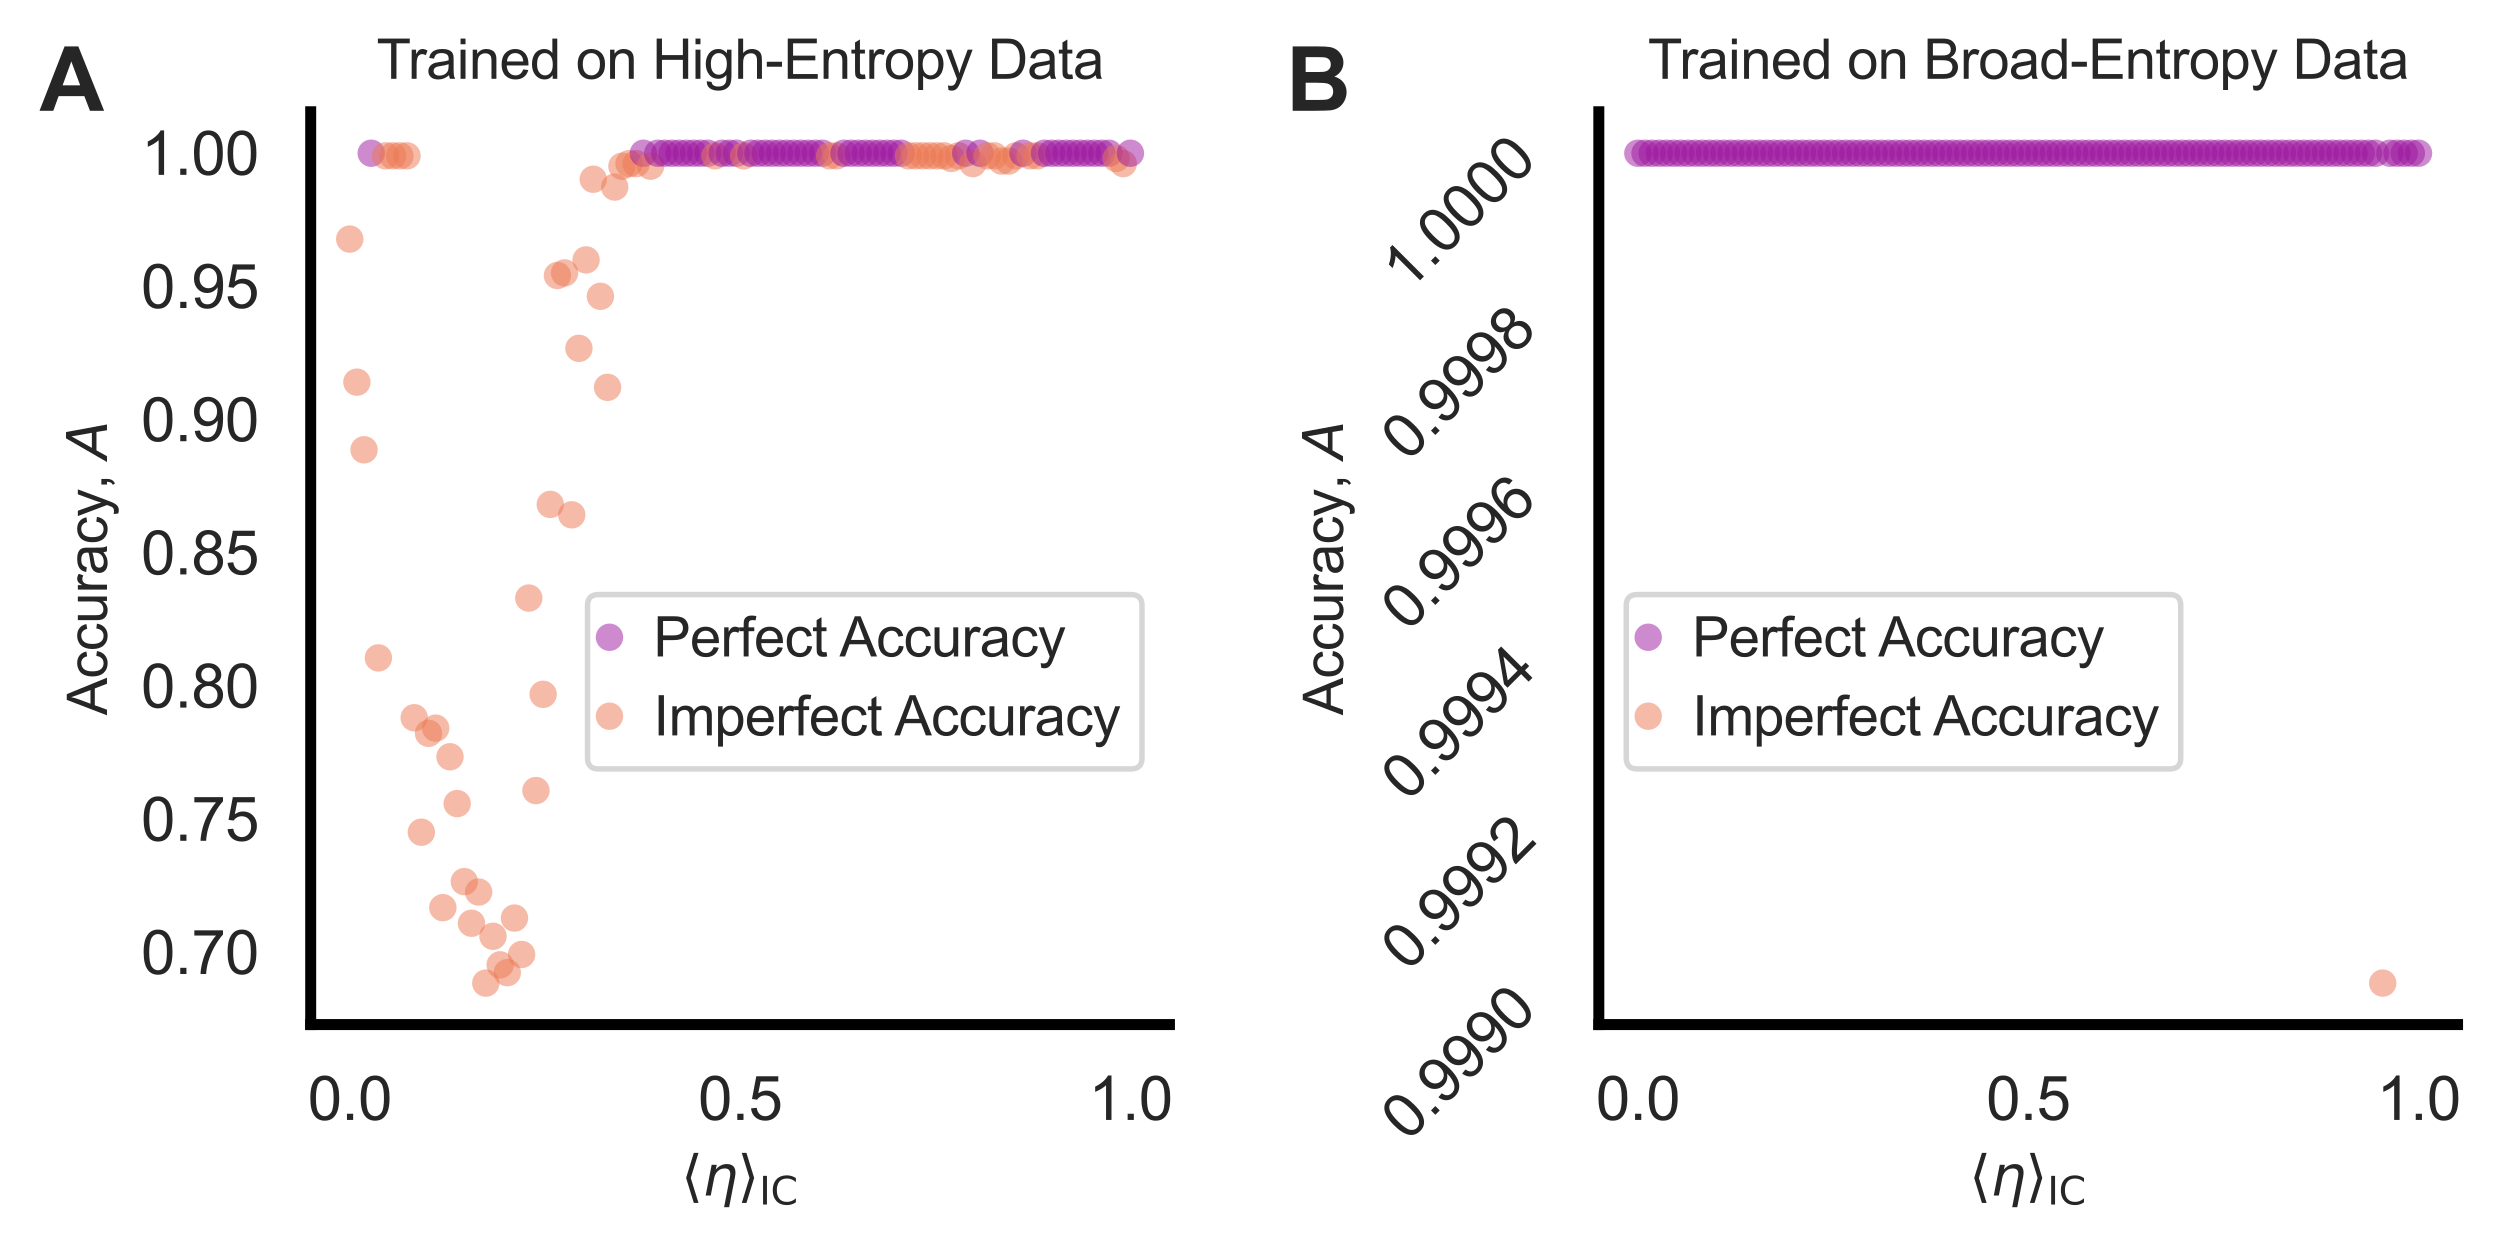 <?xml version="1.0" encoding="utf-8" standalone="no"?>
<!DOCTYPE svg PUBLIC "-//W3C//DTD SVG 1.1//EN"
  "http://www.w3.org/Graphics/SVG/1.1/DTD/svg11.dtd">
<svg xmlns:xlink="http://www.w3.org/1999/xlink" width="455.5pt" height="227.138pt" viewBox="0 0 455.5 227.138" xmlns="http://www.w3.org/2000/svg" version="1.1">
 <defs>
  <style type="text/css">*{stroke-linejoin: round; stroke-linecap: butt}</style>
 </defs>
 <g id="figure_1">
  <g id="patch_1">
   <path d="M 0 227.138 
L 455.5 227.138 
L 455.5 0 
L 0 0 
z
" style="fill: #ffffff"/>
  </g>
  <g id="axes_1">
   <g id="patch_2">
    <path d="M 56.609 186.678 
L 213.072 186.678 
L 213.072 20.358 
L 56.609 20.358 
z
" style="fill: #ffffff"/>
   </g>
   <g id="matplotlib.axis_1">
    <g id="xtick_1">
     <g id="text_1">
      <!-- 0.0 -->
      <g style="fill: #262626" transform="translate(56.076 204.051) scale(0.11 -0.11)">
       <defs>
        <path id="ArialMT-30" d="M 266 2259 
Q 266 3072 433 3567 
Q 600 4063 929 4331 
Q 1259 4600 1759 4600 
Q 2128 4600 2406 4451 
Q 2684 4303 2865 4023 
Q 3047 3744 3150 3342 
Q 3253 2941 3253 2259 
Q 3253 1453 3087 958 
Q 2922 463 2592 192 
Q 2263 -78 1759 -78 
Q 1097 -78 719 397 
Q 266 969 266 2259 
z
M 844 2259 
Q 844 1131 1108 757 
Q 1372 384 1759 384 
Q 2147 384 2411 759 
Q 2675 1134 2675 2259 
Q 2675 3391 2411 3762 
Q 2147 4134 1753 4134 
Q 1366 4134 1134 3806 
Q 844 3388 844 2259 
z
" transform="scale(0.016)"/>
        <path id="ArialMT-2e" d="M 581 0 
L 581 641 
L 1222 641 
L 1222 0 
L 581 0 
z
" transform="scale(0.016)"/>
       </defs>
       <use xlink:href="#ArialMT-30"/>
       <use xlink:href="#ArialMT-2e" x="55.615"/>
       <use xlink:href="#ArialMT-30" x="83.398"/>
      </g>
     </g>
    </g>
    <g id="xtick_2">
     <g id="text_2">
      <!-- 0.5 -->
      <g style="fill: #262626" transform="translate(127.196 204.051) scale(0.11 -0.11)">
       <defs>
        <path id="ArialMT-35" d="M 266 1200 
L 856 1250 
Q 922 819 1161 601 
Q 1400 384 1738 384 
Q 2144 384 2425 690 
Q 2706 997 2706 1503 
Q 2706 1984 2436 2262 
Q 2166 2541 1728 2541 
Q 1456 2541 1237 2417 
Q 1019 2294 894 2097 
L 366 2166 
L 809 4519 
L 3088 4519 
L 3088 3981 
L 1259 3981 
L 1013 2750 
Q 1425 3038 1878 3038 
Q 2478 3038 2890 2622 
Q 3303 2206 3303 1553 
Q 3303 931 2941 478 
Q 2500 -78 1738 -78 
Q 1113 -78 717 272 
Q 322 622 266 1200 
z
" transform="scale(0.016)"/>
       </defs>
       <use xlink:href="#ArialMT-30"/>
       <use xlink:href="#ArialMT-2e" x="55.615"/>
       <use xlink:href="#ArialMT-35" x="83.398"/>
      </g>
     </g>
    </g>
    <g id="xtick_3">
     <g id="text_3">
      <!-- 1.0 -->
      <g style="fill: #262626" transform="translate(198.315 204.051) scale(0.11 -0.11)">
       <defs>
        <path id="ArialMT-31" d="M 2384 0 
L 1822 0 
L 1822 3584 
Q 1619 3391 1289 3197 
Q 959 3003 697 2906 
L 697 3450 
Q 1169 3672 1522 3987 
Q 1875 4303 2022 4600 
L 2384 4600 
L 2384 0 
z
" transform="scale(0.016)"/>
       </defs>
       <use xlink:href="#ArialMT-31"/>
       <use xlink:href="#ArialMT-2e" x="55.615"/>
       <use xlink:href="#ArialMT-30" x="83.398"/>
      </g>
     </g>
    </g>
    <g id="text_4">
     <!-- $\langle\eta\rangle_{\mathrm{IC}}$ -->
     <g style="fill: #262626" transform="translate(124.091 217.838) scale(0.1 -0.1)">
      <defs>
       <path id="DejaVuSans-27e8" d="M 572 2006 
L 1453 4856 
L 1984 4856 
L 1103 2006 
L 1984 -844 
L 1453 -844 
L 572 2006 
z
" transform="scale(0.016)"/>
       <path id="DejaVuSans-Oblique-3b7" d="M 3703 2113 
L 3034 -1331 
L 2459 -1331 
L 3125 2094 
Q 3222 2591 3075 2838 
Q 2931 3084 2544 3084 
Q 2078 3084 1750 2788 
Q 1425 2491 1325 1978 
L 941 0 
L 363 0 
L 1044 3500 
L 1622 3500 
L 1516 2956 
Q 1781 3272 2094 3428 
Q 2403 3584 2769 3584 
Q 3372 3584 3609 3213 
Q 3844 2838 3703 2113 
z
" transform="scale(0.016)"/>
       <path id="DejaVuSans-27e9" d="M 1925 2006 
L 1044 -844 
L 513 -844 
L 1394 2006 
L 513 4856 
L 1044 4856 
L 1925 2006 
z
" transform="scale(0.016)"/>
       <path id="DejaVuSans-49" d="M 628 4666 
L 1259 4666 
L 1259 0 
L 628 0 
L 628 4666 
z
" transform="scale(0.016)"/>
       <path id="DejaVuSans-43" d="M 4122 4306 
L 4122 3641 
Q 3803 3938 3442 4084 
Q 3081 4231 2675 4231 
Q 1875 4231 1450 3742 
Q 1025 3253 1025 2328 
Q 1025 1406 1450 917 
Q 1875 428 2675 428 
Q 3081 428 3442 575 
Q 3803 722 4122 1019 
L 4122 359 
Q 3791 134 3420 21 
Q 3050 -91 2638 -91 
Q 1578 -91 968 557 
Q 359 1206 359 2328 
Q 359 3453 968 4101 
Q 1578 4750 2638 4750 
Q 3056 4750 3426 4639 
Q 3797 4528 4122 4306 
z
" transform="scale(0.016)"/>
      </defs>
      <use xlink:href="#DejaVuSans-27e8" transform="translate(0 0.125)"/>
      <use xlink:href="#DejaVuSans-Oblique-3b7" transform="translate(39.014 0.125)"/>
      <use xlink:href="#DejaVuSans-27e9" transform="translate(102.393 0.125)"/>
      <use xlink:href="#DejaVuSans-49" transform="translate(142.363 -16.281) scale(0.7)"/>
      <use xlink:href="#DejaVuSans-43" transform="translate(163.008 -16.281) scale(0.7)"/>
     </g>
    </g>
   </g>
   <g id="matplotlib.axis_2">
    <g id="ytick_1">
     <g id="text_5">
      <!-- 0.70 -->
      <g style="fill: #262626" transform="translate(25.702 177.462) scale(0.11 -0.11)">
       <defs>
        <path id="ArialMT-37" d="M 303 3981 
L 303 4522 
L 3269 4522 
L 3269 4084 
Q 2831 3619 2401 2847 
Q 1972 2075 1738 1259 
Q 1569 684 1522 0 
L 944 0 
Q 953 541 1156 1306 
Q 1359 2072 1739 2783 
Q 2119 3494 2547 3981 
L 303 3981 
z
" transform="scale(0.016)"/>
       </defs>
       <use xlink:href="#ArialMT-30"/>
       <use xlink:href="#ArialMT-2e" x="55.615"/>
       <use xlink:href="#ArialMT-37" x="83.398"/>
       <use xlink:href="#ArialMT-30" x="139.014"/>
      </g>
     </g>
    </g>
    <g id="ytick_2">
     <g id="text_6">
      <!-- 0.75 -->
      <g style="fill: #262626" transform="translate(25.702 153.194) scale(0.11 -0.11)">
       <use xlink:href="#ArialMT-30"/>
       <use xlink:href="#ArialMT-2e" x="55.615"/>
       <use xlink:href="#ArialMT-37" x="83.398"/>
       <use xlink:href="#ArialMT-35" x="139.014"/>
      </g>
     </g>
    </g>
    <g id="ytick_3">
     <g id="text_7">
      <!-- 0.80 -->
      <g style="fill: #262626" transform="translate(25.702 128.926) scale(0.11 -0.11)">
       <defs>
        <path id="ArialMT-38" d="M 1131 2484 
Q 781 2613 612 2850 
Q 444 3088 444 3419 
Q 444 3919 803 4259 
Q 1163 4600 1759 4600 
Q 2359 4600 2725 4251 
Q 3091 3903 3091 3403 
Q 3091 3084 2923 2848 
Q 2756 2613 2416 2484 
Q 2838 2347 3058 2040 
Q 3278 1734 3278 1309 
Q 3278 722 2862 322 
Q 2447 -78 1769 -78 
Q 1091 -78 675 323 
Q 259 725 259 1325 
Q 259 1772 486 2073 
Q 713 2375 1131 2484 
z
M 1019 3438 
Q 1019 3113 1228 2906 
Q 1438 2700 1772 2700 
Q 2097 2700 2305 2904 
Q 2513 3109 2513 3406 
Q 2513 3716 2298 3927 
Q 2084 4138 1766 4138 
Q 1444 4138 1231 3931 
Q 1019 3725 1019 3438 
z
M 838 1322 
Q 838 1081 952 856 
Q 1066 631 1291 507 
Q 1516 384 1775 384 
Q 2178 384 2440 643 
Q 2703 903 2703 1303 
Q 2703 1709 2433 1975 
Q 2163 2241 1756 2241 
Q 1359 2241 1098 1978 
Q 838 1716 838 1322 
z
" transform="scale(0.016)"/>
       </defs>
       <use xlink:href="#ArialMT-30"/>
       <use xlink:href="#ArialMT-2e" x="55.615"/>
       <use xlink:href="#ArialMT-38" x="83.398"/>
       <use xlink:href="#ArialMT-30" x="139.014"/>
      </g>
     </g>
    </g>
    <g id="ytick_4">
     <g id="text_8">
      <!-- 0.85 -->
      <g style="fill: #262626" transform="translate(25.702 104.658) scale(0.11 -0.11)">
       <use xlink:href="#ArialMT-30"/>
       <use xlink:href="#ArialMT-2e" x="55.615"/>
       <use xlink:href="#ArialMT-38" x="83.398"/>
       <use xlink:href="#ArialMT-35" x="139.014"/>
      </g>
     </g>
    </g>
    <g id="ytick_5">
     <g id="text_9">
      <!-- 0.90 -->
      <g style="fill: #262626" transform="translate(25.702 80.39) scale(0.11 -0.11)">
       <defs>
        <path id="ArialMT-39" d="M 350 1059 
L 891 1109 
Q 959 728 1153 556 
Q 1347 384 1650 384 
Q 1909 384 2104 503 
Q 2300 622 2425 820 
Q 2550 1019 2634 1356 
Q 2719 1694 2719 2044 
Q 2719 2081 2716 2156 
Q 2547 1888 2255 1720 
Q 1963 1553 1622 1553 
Q 1053 1553 659 1965 
Q 266 2378 266 3053 
Q 266 3750 677 4175 
Q 1088 4600 1706 4600 
Q 2153 4600 2523 4359 
Q 2894 4119 3086 3673 
Q 3278 3228 3278 2384 
Q 3278 1506 3087 986 
Q 2897 466 2520 194 
Q 2144 -78 1638 -78 
Q 1100 -78 759 220 
Q 419 519 350 1059 
z
M 2653 3081 
Q 2653 3566 2395 3850 
Q 2138 4134 1775 4134 
Q 1400 4134 1122 3828 
Q 844 3522 844 3034 
Q 844 2597 1108 2323 
Q 1372 2050 1759 2050 
Q 2150 2050 2401 2323 
Q 2653 2597 2653 3081 
z
" transform="scale(0.016)"/>
       </defs>
       <use xlink:href="#ArialMT-30"/>
       <use xlink:href="#ArialMT-2e" x="55.615"/>
       <use xlink:href="#ArialMT-39" x="83.398"/>
       <use xlink:href="#ArialMT-30" x="139.014"/>
      </g>
     </g>
    </g>
    <g id="ytick_6">
     <g id="text_10">
      <!-- 0.95 -->
      <g style="fill: #262626" transform="translate(25.702 56.122) scale(0.11 -0.11)">
       <use xlink:href="#ArialMT-30"/>
       <use xlink:href="#ArialMT-2e" x="55.615"/>
       <use xlink:href="#ArialMT-39" x="83.398"/>
       <use xlink:href="#ArialMT-35" x="139.014"/>
      </g>
     </g>
    </g>
    <g id="ytick_7">
     <g id="text_11">
      <!-- 1.00 -->
      <g style="fill: #262626" transform="translate(25.702 31.855) scale(0.11 -0.11)">
       <use xlink:href="#ArialMT-31"/>
       <use xlink:href="#ArialMT-2e" x="55.615"/>
       <use xlink:href="#ArialMT-30" x="83.398"/>
       <use xlink:href="#ArialMT-30" x="139.014"/>
      </g>
     </g>
    </g>
    <g id="text_12">
     <!-- Accuracy, $A$ -->
     <g style="fill: #262626" transform="translate(19.502 130.318) rotate(-90) scale(0.1 -0.1)">
      <defs>
       <path id="ArialMT-41" d="M -9 0 
L 1750 4581 
L 2403 4581 
L 4278 0 
L 3588 0 
L 3053 1388 
L 1138 1388 
L 634 0 
L -9 0 
z
M 1313 1881 
L 2866 1881 
L 2388 3150 
Q 2169 3728 2063 4100 
Q 1975 3659 1816 3225 
L 1313 1881 
z
" transform="scale(0.016)"/>
       <path id="ArialMT-63" d="M 2588 1216 
L 3141 1144 
Q 3050 572 2676 248 
Q 2303 -75 1759 -75 
Q 1078 -75 664 370 
Q 250 816 250 1647 
Q 250 2184 428 2587 
Q 606 2991 970 3192 
Q 1334 3394 1763 3394 
Q 2303 3394 2647 3120 
Q 2991 2847 3088 2344 
L 2541 2259 
Q 2463 2594 2264 2762 
Q 2066 2931 1784 2931 
Q 1359 2931 1093 2626 
Q 828 2322 828 1663 
Q 828 994 1084 691 
Q 1341 388 1753 388 
Q 2084 388 2306 591 
Q 2528 794 2588 1216 
z
" transform="scale(0.016)"/>
       <path id="ArialMT-75" d="M 2597 0 
L 2597 488 
Q 2209 -75 1544 -75 
Q 1250 -75 995 37 
Q 741 150 617 320 
Q 494 491 444 738 
Q 409 903 409 1263 
L 409 3319 
L 972 3319 
L 972 1478 
Q 972 1038 1006 884 
Q 1059 663 1231 536 
Q 1403 409 1656 409 
Q 1909 409 2131 539 
Q 2353 669 2445 892 
Q 2538 1116 2538 1541 
L 2538 3319 
L 3100 3319 
L 3100 0 
L 2597 0 
z
" transform="scale(0.016)"/>
       <path id="ArialMT-72" d="M 416 0 
L 416 3319 
L 922 3319 
L 922 2816 
Q 1116 3169 1280 3281 
Q 1444 3394 1641 3394 
Q 1925 3394 2219 3213 
L 2025 2691 
Q 1819 2813 1613 2813 
Q 1428 2813 1281 2702 
Q 1134 2591 1072 2394 
Q 978 2094 978 1738 
L 978 0 
L 416 0 
z
" transform="scale(0.016)"/>
       <path id="ArialMT-61" d="M 2588 409 
Q 2275 144 1986 34 
Q 1697 -75 1366 -75 
Q 819 -75 525 192 
Q 231 459 231 875 
Q 231 1119 342 1320 
Q 453 1522 633 1644 
Q 813 1766 1038 1828 
Q 1203 1872 1538 1913 
Q 2219 1994 2541 2106 
Q 2544 2222 2544 2253 
Q 2544 2597 2384 2738 
Q 2169 2928 1744 2928 
Q 1347 2928 1158 2789 
Q 969 2650 878 2297 
L 328 2372 
Q 403 2725 575 2942 
Q 747 3159 1072 3276 
Q 1397 3394 1825 3394 
Q 2250 3394 2515 3294 
Q 2781 3194 2906 3042 
Q 3031 2891 3081 2659 
Q 3109 2516 3109 2141 
L 3109 1391 
Q 3109 606 3145 398 
Q 3181 191 3288 0 
L 2700 0 
Q 2613 175 2588 409 
z
M 2541 1666 
Q 2234 1541 1622 1453 
Q 1275 1403 1131 1340 
Q 988 1278 909 1158 
Q 831 1038 831 891 
Q 831 666 1001 516 
Q 1172 366 1500 366 
Q 1825 366 2078 508 
Q 2331 650 2450 897 
Q 2541 1088 2541 1459 
L 2541 1666 
z
" transform="scale(0.016)"/>
       <path id="ArialMT-79" d="M 397 -1278 
L 334 -750 
Q 519 -800 656 -800 
Q 844 -800 956 -737 
Q 1069 -675 1141 -563 
Q 1194 -478 1313 -144 
Q 1328 -97 1363 -6 
L 103 3319 
L 709 3319 
L 1400 1397 
Q 1534 1031 1641 628 
Q 1738 1016 1872 1384 
L 2581 3319 
L 3144 3319 
L 1881 -56 
Q 1678 -603 1566 -809 
Q 1416 -1088 1222 -1217 
Q 1028 -1347 759 -1347 
Q 597 -1347 397 -1278 
z
" transform="scale(0.016)"/>
       <path id="ArialMT-2c" d="M 569 0 
L 569 641 
L 1209 641 
L 1209 0 
Q 1209 -353 1084 -570 
Q 959 -788 688 -906 
L 531 -666 
Q 709 -588 793 -436 
Q 878 -284 888 0 
L 569 0 
z
" transform="scale(0.016)"/>
       <path id="ArialMT-20" transform="scale(0.016)"/>
       <path id="DejaVuSans-Oblique-41" d="M 2356 4666 
L 3072 4666 
L 3938 0 
L 3278 0 
L 3084 1197 
L 984 1197 
L 325 0 
L -341 0 
L 2356 4666 
z
M 2584 4044 
L 1275 1722 
L 2988 1722 
L 2584 4044 
z
" transform="scale(0.016)"/>
      </defs>
      <use xlink:href="#ArialMT-41" transform="translate(0 0.094)"/>
      <use xlink:href="#ArialMT-63" transform="translate(66.699 0.094)"/>
      <use xlink:href="#ArialMT-63" transform="translate(116.699 0.094)"/>
      <use xlink:href="#ArialMT-75" transform="translate(166.699 0.094)"/>
      <use xlink:href="#ArialMT-72" transform="translate(222.314 0.094)"/>
      <use xlink:href="#ArialMT-61" transform="translate(255.615 0.094)"/>
      <use xlink:href="#ArialMT-63" transform="translate(311.23 0.094)"/>
      <use xlink:href="#ArialMT-79" transform="translate(361.23 0.094)"/>
      <use xlink:href="#ArialMT-2c" transform="translate(411.23 0.094)"/>
      <use xlink:href="#ArialMT-20" transform="translate(439.014 0.094)"/>
      <use xlink:href="#DejaVuSans-Oblique-41" transform="translate(466.797 0.094)"/>
     </g>
    </g>
   </g>
   <g id="line2d_1">
    <defs>
     <path id="m4ccdb790b5" d="M 0 2.5 
C 0.663 2.5 1.299 2.237 1.768 1.768 
C 2.237 1.299 2.5 0.663 2.5 0 
C 2.5 -0.663 2.237 -1.299 1.768 -1.768 
C 1.299 -2.237 0.663 -2.5 0 -2.5 
C -0.663 -2.5 -1.299 -2.237 -1.768 -1.768 
C -2.237 -1.299 -2.5 -0.663 -2.5 0 
C -2.5 0.663 -2.237 1.299 -1.768 1.768 
C -1.299 2.237 -0.663 2.5 0 2.5 
z
" style="stroke: #000000; stroke-opacity: 0; stroke-width: 2"/>
    </defs>
    <g clip-path="url(#pd63857f413)">
     <use xlink:href="#m4ccdb790b5" x="63.721" y="43.559" style="fill: #ed7953; fill-opacity: 0.5; stroke: #000000; stroke-opacity: 0; stroke-width: 2"/>
    </g>
   </g>
   <g id="line2d_2">
    <g clip-path="url(#pd63857f413)">
     <use xlink:href="#m4ccdb790b5" x="65.026" y="69.628" style="fill: #ed7953; fill-opacity: 0.5; stroke: #000000; stroke-opacity: 0; stroke-width: 2"/>
    </g>
   </g>
   <g id="line2d_3">
    <g clip-path="url(#pd63857f413)">
     <use xlink:href="#m4ccdb790b5" x="66.331" y="81.952" style="fill: #ed7953; fill-opacity: 0.5; stroke: #000000; stroke-opacity: 0; stroke-width: 2"/>
    </g>
   </g>
   <g id="line2d_4">
    <defs>
     <path id="m78f5a4474a" d="M 0 2.5 
C 0.663 2.5 1.299 2.237 1.768 1.768 
C 2.237 1.299 2.5 0.663 2.5 0 
C 2.5 -0.663 2.237 -1.299 1.768 -1.768 
C 1.299 -2.237 0.663 -2.5 0 -2.5 
C -0.663 -2.5 -1.299 -2.237 -1.768 -1.768 
C -2.237 -1.299 -2.5 -0.663 -2.5 0 
C -2.5 0.663 -2.237 1.299 -1.768 1.768 
C -1.299 2.237 -0.663 2.5 0 2.5 
z
" style="stroke: #000000; stroke-opacity: 0; stroke-width: 2"/>
    </defs>
    <g clip-path="url(#pd63857f413)">
     <use xlink:href="#m78f5a4474a" x="67.636" y="27.918" style="fill: #9c179e; fill-opacity: 0.5; stroke: #000000; stroke-opacity: 0; stroke-width: 2"/>
    </g>
   </g>
   <g id="line2d_5">
    <g clip-path="url(#pd63857f413)">
     <use xlink:href="#m4ccdb790b5" x="68.941" y="119.87" style="fill: #ed7953; fill-opacity: 0.5; stroke: #000000; stroke-opacity: 0; stroke-width: 2"/>
    </g>
   </g>
   <g id="line2d_6">
    <g clip-path="url(#pd63857f413)">
     <use xlink:href="#m4ccdb790b5" x="70.246" y="28.392" style="fill: #ed7953; fill-opacity: 0.5; stroke: #000000; stroke-opacity: 0; stroke-width: 2"/>
    </g>
   </g>
   <g id="line2d_7">
    <g clip-path="url(#pd63857f413)">
     <use xlink:href="#m4ccdb790b5" x="71.551" y="28.392" style="fill: #ed7953; fill-opacity: 0.5; stroke: #000000; stroke-opacity: 0; stroke-width: 2"/>
    </g>
   </g>
   <g id="line2d_8">
    <g clip-path="url(#pd63857f413)">
     <use xlink:href="#m4ccdb790b5" x="72.856" y="28.392" style="fill: #ed7953; fill-opacity: 0.5; stroke: #000000; stroke-opacity: 0; stroke-width: 2"/>
    </g>
   </g>
   <g id="line2d_9">
    <g clip-path="url(#pd63857f413)">
     <use xlink:href="#m4ccdb790b5" x="74.161" y="28.392" style="fill: #ed7953; fill-opacity: 0.5; stroke: #000000; stroke-opacity: 0; stroke-width: 2"/>
    </g>
   </g>
   <g id="line2d_10">
    <g clip-path="url(#pd63857f413)">
     <use xlink:href="#m4ccdb790b5" x="75.465" y="130.772" style="fill: #ed7953; fill-opacity: 0.5; stroke: #000000; stroke-opacity: 0; stroke-width: 2"/>
    </g>
   </g>
   <g id="line2d_11">
    <g clip-path="url(#pd63857f413)">
     <use xlink:href="#m4ccdb790b5" x="76.77" y="151.627" style="fill: #ed7953; fill-opacity: 0.5; stroke: #000000; stroke-opacity: 0; stroke-width: 2"/>
    </g>
   </g>
   <g id="line2d_12">
    <g clip-path="url(#pd63857f413)">
     <use xlink:href="#m4ccdb790b5" x="78.075" y="133.616" style="fill: #ed7953; fill-opacity: 0.5; stroke: #000000; stroke-opacity: 0; stroke-width: 2"/>
    </g>
   </g>
   <g id="line2d_13">
    <g clip-path="url(#pd63857f413)">
     <use xlink:href="#m4ccdb790b5" x="79.38" y="132.668" style="fill: #ed7953; fill-opacity: 0.5; stroke: #000000; stroke-opacity: 0; stroke-width: 2"/>
    </g>
   </g>
   <g id="line2d_14">
    <g clip-path="url(#pd63857f413)">
     <use xlink:href="#m4ccdb790b5" x="80.685" y="165.372" style="fill: #ed7953; fill-opacity: 0.5; stroke: #000000; stroke-opacity: 0; stroke-width: 2"/>
    </g>
   </g>
   <g id="line2d_15">
    <g clip-path="url(#pd63857f413)">
     <use xlink:href="#m4ccdb790b5" x="81.99" y="137.881" style="fill: #ed7953; fill-opacity: 0.5; stroke: #000000; stroke-opacity: 0; stroke-width: 2"/>
    </g>
   </g>
   <g id="line2d_16">
    <g clip-path="url(#pd63857f413)">
     <use xlink:href="#m4ccdb790b5" x="83.295" y="146.413" style="fill: #ed7953; fill-opacity: 0.5; stroke: #000000; stroke-opacity: 0; stroke-width: 2"/>
    </g>
   </g>
   <g id="line2d_17">
    <g clip-path="url(#pd63857f413)">
     <use xlink:href="#m4ccdb790b5" x="84.6" y="160.633" style="fill: #ed7953; fill-opacity: 0.5; stroke: #000000; stroke-opacity: 0; stroke-width: 2"/>
    </g>
   </g>
   <g id="line2d_18">
    <g clip-path="url(#pd63857f413)">
     <use xlink:href="#m4ccdb790b5" x="85.905" y="168.216" style="fill: #ed7953; fill-opacity: 0.5; stroke: #000000; stroke-opacity: 0; stroke-width: 2"/>
    </g>
   </g>
   <g id="line2d_19">
    <g clip-path="url(#pd63857f413)">
     <use xlink:href="#m4ccdb790b5" x="87.21" y="162.528" style="fill: #ed7953; fill-opacity: 0.5; stroke: #000000; stroke-opacity: 0; stroke-width: 2"/>
    </g>
   </g>
   <g id="line2d_20">
    <g clip-path="url(#pd63857f413)">
     <use xlink:href="#m4ccdb790b5" x="88.515" y="179.118" style="fill: #ed7953; fill-opacity: 0.5; stroke: #000000; stroke-opacity: 0; stroke-width: 2"/>
    </g>
   </g>
   <g id="line2d_21">
    <g clip-path="url(#pd63857f413)">
     <use xlink:href="#m4ccdb790b5" x="89.82" y="170.586" style="fill: #ed7953; fill-opacity: 0.5; stroke: #000000; stroke-opacity: 0; stroke-width: 2"/>
    </g>
   </g>
   <g id="line2d_22">
    <g clip-path="url(#pd63857f413)">
     <use xlink:href="#m4ccdb790b5" x="91.125" y="175.8" style="fill: #ed7953; fill-opacity: 0.5; stroke: #000000; stroke-opacity: 0; stroke-width: 2"/>
    </g>
   </g>
   <g id="line2d_23">
    <g clip-path="url(#pd63857f413)">
     <use xlink:href="#m4ccdb790b5" x="92.43" y="177.222" style="fill: #ed7953; fill-opacity: 0.5; stroke: #000000; stroke-opacity: 0; stroke-width: 2"/>
    </g>
   </g>
   <g id="line2d_24">
    <g clip-path="url(#pd63857f413)">
     <use xlink:href="#m4ccdb790b5" x="93.735" y="167.268" style="fill: #ed7953; fill-opacity: 0.5; stroke: #000000; stroke-opacity: 0; stroke-width: 2"/>
    </g>
   </g>
   <g id="line2d_25">
    <g clip-path="url(#pd63857f413)">
     <use xlink:href="#m4ccdb790b5" x="95.04" y="173.904" style="fill: #ed7953; fill-opacity: 0.5; stroke: #000000; stroke-opacity: 0; stroke-width: 2"/>
    </g>
   </g>
   <g id="line2d_26">
    <g clip-path="url(#pd63857f413)">
     <use xlink:href="#m4ccdb790b5" x="96.345" y="108.969" style="fill: #ed7953; fill-opacity: 0.5; stroke: #000000; stroke-opacity: 0; stroke-width: 2"/>
    </g>
   </g>
   <g id="line2d_27">
    <g clip-path="url(#pd63857f413)">
     <use xlink:href="#m4ccdb790b5" x="97.65" y="144.043" style="fill: #ed7953; fill-opacity: 0.5; stroke: #000000; stroke-opacity: 0; stroke-width: 2"/>
    </g>
   </g>
   <g id="line2d_28">
    <g clip-path="url(#pd63857f413)">
     <use xlink:href="#m4ccdb790b5" x="98.955" y="126.506" style="fill: #ed7953; fill-opacity: 0.5; stroke: #000000; stroke-opacity: 0; stroke-width: 2"/>
    </g>
   </g>
   <g id="line2d_29">
    <g clip-path="url(#pd63857f413)">
     <use xlink:href="#m4ccdb790b5" x="100.259" y="91.905" style="fill: #ed7953; fill-opacity: 0.5; stroke: #000000; stroke-opacity: 0; stroke-width: 2"/>
    </g>
   </g>
   <g id="line2d_30">
    <g clip-path="url(#pd63857f413)">
     <use xlink:href="#m4ccdb790b5" x="101.564" y="50.195" style="fill: #ed7953; fill-opacity: 0.5; stroke: #000000; stroke-opacity: 0; stroke-width: 2"/>
    </g>
   </g>
   <g id="line2d_31">
    <g clip-path="url(#pd63857f413)">
     <use xlink:href="#m4ccdb790b5" x="102.869" y="49.721" style="fill: #ed7953; fill-opacity: 0.5; stroke: #000000; stroke-opacity: 0; stroke-width: 2"/>
    </g>
   </g>
   <g id="line2d_32">
    <g clip-path="url(#pd63857f413)">
     <use xlink:href="#m4ccdb790b5" x="104.174" y="93.801" style="fill: #ed7953; fill-opacity: 0.5; stroke: #000000; stroke-opacity: 0; stroke-width: 2"/>
    </g>
   </g>
   <g id="line2d_33">
    <g clip-path="url(#pd63857f413)">
     <use xlink:href="#m4ccdb790b5" x="105.479" y="63.466" style="fill: #ed7953; fill-opacity: 0.5; stroke: #000000; stroke-opacity: 0; stroke-width: 2"/>
    </g>
   </g>
   <g id="line2d_34">
    <g clip-path="url(#pd63857f413)">
     <use xlink:href="#m4ccdb790b5" x="106.784" y="47.351" style="fill: #ed7953; fill-opacity: 0.5; stroke: #000000; stroke-opacity: 0; stroke-width: 2"/>
    </g>
   </g>
   <g id="line2d_35">
    <g clip-path="url(#pd63857f413)">
     <use xlink:href="#m4ccdb790b5" x="108.089" y="32.658" style="fill: #ed7953; fill-opacity: 0.5; stroke: #000000; stroke-opacity: 0; stroke-width: 2"/>
    </g>
   </g>
   <g id="line2d_36">
    <g clip-path="url(#pd63857f413)">
     <use xlink:href="#m4ccdb790b5" x="109.394" y="53.987" style="fill: #ed7953; fill-opacity: 0.5; stroke: #000000; stroke-opacity: 0; stroke-width: 2"/>
    </g>
   </g>
   <g id="line2d_37">
    <g clip-path="url(#pd63857f413)">
     <use xlink:href="#m4ccdb790b5" x="110.699" y="70.576" style="fill: #ed7953; fill-opacity: 0.5; stroke: #000000; stroke-opacity: 0; stroke-width: 2"/>
    </g>
   </g>
   <g id="line2d_38">
    <g clip-path="url(#pd63857f413)">
     <use xlink:href="#m4ccdb790b5" x="112.004" y="34.08" style="fill: #ed7953; fill-opacity: 0.5; stroke: #000000; stroke-opacity: 0; stroke-width: 2"/>
    </g>
   </g>
   <g id="line2d_39">
    <g clip-path="url(#pd63857f413)">
     <use xlink:href="#m4ccdb790b5" x="113.309" y="30.288" style="fill: #ed7953; fill-opacity: 0.5; stroke: #000000; stroke-opacity: 0; stroke-width: 2"/>
    </g>
   </g>
   <g id="line2d_40">
    <g clip-path="url(#pd63857f413)">
     <use xlink:href="#m4ccdb790b5" x="114.614" y="29.814" style="fill: #ed7953; fill-opacity: 0.5; stroke: #000000; stroke-opacity: 0; stroke-width: 2"/>
    </g>
   </g>
   <g id="line2d_41">
    <g clip-path="url(#pd63857f413)">
     <use xlink:href="#m4ccdb790b5" x="115.919" y="29.814" style="fill: #ed7953; fill-opacity: 0.5; stroke: #000000; stroke-opacity: 0; stroke-width: 2"/>
    </g>
   </g>
   <g id="line2d_42">
    <g clip-path="url(#pd63857f413)">
     <use xlink:href="#m78f5a4474a" x="117.224" y="27.918" style="fill: #9c179e; fill-opacity: 0.5; stroke: #000000; stroke-opacity: 0; stroke-width: 2"/>
    </g>
   </g>
   <g id="line2d_43">
    <g clip-path="url(#pd63857f413)">
     <use xlink:href="#m4ccdb790b5" x="118.529" y="30.288" style="fill: #ed7953; fill-opacity: 0.5; stroke: #000000; stroke-opacity: 0; stroke-width: 2"/>
    </g>
   </g>
   <g id="line2d_44">
    <g clip-path="url(#pd63857f413)">
     <use xlink:href="#m78f5a4474a" x="119.834" y="27.918" style="fill: #9c179e; fill-opacity: 0.5; stroke: #000000; stroke-opacity: 0; stroke-width: 2"/>
    </g>
   </g>
   <g id="line2d_45">
    <g clip-path="url(#pd63857f413)">
     <use xlink:href="#m78f5a4474a" x="121.139" y="27.918" style="fill: #9c179e; fill-opacity: 0.5; stroke: #000000; stroke-opacity: 0; stroke-width: 2"/>
    </g>
   </g>
   <g id="line2d_46">
    <g clip-path="url(#pd63857f413)">
     <use xlink:href="#m78f5a4474a" x="122.444" y="27.918" style="fill: #9c179e; fill-opacity: 0.5; stroke: #000000; stroke-opacity: 0; stroke-width: 2"/>
    </g>
   </g>
   <g id="line2d_47">
    <g clip-path="url(#pd63857f413)">
     <use xlink:href="#m78f5a4474a" x="123.749" y="27.918" style="fill: #9c179e; fill-opacity: 0.5; stroke: #000000; stroke-opacity: 0; stroke-width: 2"/>
    </g>
   </g>
   <g id="line2d_48">
    <g clip-path="url(#pd63857f413)">
     <use xlink:href="#m78f5a4474a" x="125.053" y="27.918" style="fill: #9c179e; fill-opacity: 0.5; stroke: #000000; stroke-opacity: 0; stroke-width: 2"/>
    </g>
   </g>
   <g id="line2d_49">
    <g clip-path="url(#pd63857f413)">
     <use xlink:href="#m78f5a4474a" x="126.358" y="27.918" style="fill: #9c179e; fill-opacity: 0.5; stroke: #000000; stroke-opacity: 0; stroke-width: 2"/>
    </g>
   </g>
   <g id="line2d_50">
    <g clip-path="url(#pd63857f413)">
     <use xlink:href="#m78f5a4474a" x="127.663" y="27.918" style="fill: #9c179e; fill-opacity: 0.5; stroke: #000000; stroke-opacity: 0; stroke-width: 2"/>
    </g>
   </g>
   <g id="line2d_51">
    <g clip-path="url(#pd63857f413)">
     <use xlink:href="#m78f5a4474a" x="128.968" y="27.918" style="fill: #9c179e; fill-opacity: 0.5; stroke: #000000; stroke-opacity: 0; stroke-width: 2"/>
    </g>
   </g>
   <g id="line2d_52">
    <g clip-path="url(#pd63857f413)">
     <use xlink:href="#m4ccdb790b5" x="130.273" y="28.392" style="fill: #ed7953; fill-opacity: 0.5; stroke: #000000; stroke-opacity: 0; stroke-width: 2"/>
    </g>
   </g>
   <g id="line2d_53">
    <g clip-path="url(#pd63857f413)">
     <use xlink:href="#m78f5a4474a" x="131.578" y="27.918" style="fill: #9c179e; fill-opacity: 0.5; stroke: #000000; stroke-opacity: 0; stroke-width: 2"/>
    </g>
   </g>
   <g id="line2d_54">
    <g clip-path="url(#pd63857f413)">
     <use xlink:href="#m78f5a4474a" x="132.883" y="27.918" style="fill: #9c179e; fill-opacity: 0.5; stroke: #000000; stroke-opacity: 0; stroke-width: 2"/>
    </g>
   </g>
   <g id="line2d_55">
    <g clip-path="url(#pd63857f413)">
     <use xlink:href="#m78f5a4474a" x="134.188" y="27.918" style="fill: #9c179e; fill-opacity: 0.5; stroke: #000000; stroke-opacity: 0; stroke-width: 2"/>
    </g>
   </g>
   <g id="line2d_56">
    <g clip-path="url(#pd63857f413)">
     <use xlink:href="#m4ccdb790b5" x="135.493" y="28.392" style="fill: #ed7953; fill-opacity: 0.5; stroke: #000000; stroke-opacity: 0; stroke-width: 2"/>
    </g>
   </g>
   <g id="line2d_57">
    <g clip-path="url(#pd63857f413)">
     <use xlink:href="#m78f5a4474a" x="136.798" y="27.918" style="fill: #9c179e; fill-opacity: 0.5; stroke: #000000; stroke-opacity: 0; stroke-width: 2"/>
    </g>
   </g>
   <g id="line2d_58">
    <g clip-path="url(#pd63857f413)">
     <use xlink:href="#m78f5a4474a" x="138.103" y="27.918" style="fill: #9c179e; fill-opacity: 0.5; stroke: #000000; stroke-opacity: 0; stroke-width: 2"/>
    </g>
   </g>
   <g id="line2d_59">
    <g clip-path="url(#pd63857f413)">
     <use xlink:href="#m78f5a4474a" x="139.408" y="27.918" style="fill: #9c179e; fill-opacity: 0.5; stroke: #000000; stroke-opacity: 0; stroke-width: 2"/>
    </g>
   </g>
   <g id="line2d_60">
    <g clip-path="url(#pd63857f413)">
     <use xlink:href="#m78f5a4474a" x="140.713" y="27.918" style="fill: #9c179e; fill-opacity: 0.5; stroke: #000000; stroke-opacity: 0; stroke-width: 2"/>
    </g>
   </g>
   <g id="line2d_61">
    <g clip-path="url(#pd63857f413)">
     <use xlink:href="#m78f5a4474a" x="142.018" y="27.918" style="fill: #9c179e; fill-opacity: 0.5; stroke: #000000; stroke-opacity: 0; stroke-width: 2"/>
    </g>
   </g>
   <g id="line2d_62">
    <g clip-path="url(#pd63857f413)">
     <use xlink:href="#m78f5a4474a" x="143.323" y="27.918" style="fill: #9c179e; fill-opacity: 0.5; stroke: #000000; stroke-opacity: 0; stroke-width: 2"/>
    </g>
   </g>
   <g id="line2d_63">
    <g clip-path="url(#pd63857f413)">
     <use xlink:href="#m78f5a4474a" x="144.628" y="27.918" style="fill: #9c179e; fill-opacity: 0.5; stroke: #000000; stroke-opacity: 0; stroke-width: 2"/>
    </g>
   </g>
   <g id="line2d_64">
    <g clip-path="url(#pd63857f413)">
     <use xlink:href="#m78f5a4474a" x="145.933" y="27.918" style="fill: #9c179e; fill-opacity: 0.5; stroke: #000000; stroke-opacity: 0; stroke-width: 2"/>
    </g>
   </g>
   <g id="line2d_65">
    <g clip-path="url(#pd63857f413)">
     <use xlink:href="#m78f5a4474a" x="147.238" y="27.918" style="fill: #9c179e; fill-opacity: 0.5; stroke: #000000; stroke-opacity: 0; stroke-width: 2"/>
    </g>
   </g>
   <g id="line2d_66">
    <g clip-path="url(#pd63857f413)">
     <use xlink:href="#m78f5a4474a" x="148.543" y="27.918" style="fill: #9c179e; fill-opacity: 0.5; stroke: #000000; stroke-opacity: 0; stroke-width: 2"/>
    </g>
   </g>
   <g id="line2d_67">
    <g clip-path="url(#pd63857f413)">
     <use xlink:href="#m78f5a4474a" x="149.847" y="27.918" style="fill: #9c179e; fill-opacity: 0.5; stroke: #000000; stroke-opacity: 0; stroke-width: 2"/>
    </g>
   </g>
   <g id="line2d_68">
    <g clip-path="url(#pd63857f413)">
     <use xlink:href="#m4ccdb790b5" x="151.152" y="28.392" style="fill: #ed7953; fill-opacity: 0.5; stroke: #000000; stroke-opacity: 0; stroke-width: 2"/>
    </g>
   </g>
   <g id="line2d_69">
    <g clip-path="url(#pd63857f413)">
     <use xlink:href="#m4ccdb790b5" x="152.457" y="28.392" style="fill: #ed7953; fill-opacity: 0.5; stroke: #000000; stroke-opacity: 0; stroke-width: 2"/>
    </g>
   </g>
   <g id="line2d_70">
    <g clip-path="url(#pd63857f413)">
     <use xlink:href="#m78f5a4474a" x="153.762" y="27.918" style="fill: #9c179e; fill-opacity: 0.5; stroke: #000000; stroke-opacity: 0; stroke-width: 2"/>
    </g>
   </g>
   <g id="line2d_71">
    <g clip-path="url(#pd63857f413)">
     <use xlink:href="#m78f5a4474a" x="155.067" y="27.918" style="fill: #9c179e; fill-opacity: 0.5; stroke: #000000; stroke-opacity: 0; stroke-width: 2"/>
    </g>
   </g>
   <g id="line2d_72">
    <g clip-path="url(#pd63857f413)">
     <use xlink:href="#m78f5a4474a" x="156.372" y="27.918" style="fill: #9c179e; fill-opacity: 0.5; stroke: #000000; stroke-opacity: 0; stroke-width: 2"/>
    </g>
   </g>
   <g id="line2d_73">
    <g clip-path="url(#pd63857f413)">
     <use xlink:href="#m78f5a4474a" x="157.677" y="27.918" style="fill: #9c179e; fill-opacity: 0.5; stroke: #000000; stroke-opacity: 0; stroke-width: 2"/>
    </g>
   </g>
   <g id="line2d_74">
    <g clip-path="url(#pd63857f413)">
     <use xlink:href="#m78f5a4474a" x="158.982" y="27.918" style="fill: #9c179e; fill-opacity: 0.5; stroke: #000000; stroke-opacity: 0; stroke-width: 2"/>
    </g>
   </g>
   <g id="line2d_75">
    <g clip-path="url(#pd63857f413)">
     <use xlink:href="#m78f5a4474a" x="160.287" y="27.918" style="fill: #9c179e; fill-opacity: 0.5; stroke: #000000; stroke-opacity: 0; stroke-width: 2"/>
    </g>
   </g>
   <g id="line2d_76">
    <g clip-path="url(#pd63857f413)">
     <use xlink:href="#m78f5a4474a" x="161.592" y="27.918" style="fill: #9c179e; fill-opacity: 0.5; stroke: #000000; stroke-opacity: 0; stroke-width: 2"/>
    </g>
   </g>
   <g id="line2d_77">
    <g clip-path="url(#pd63857f413)">
     <use xlink:href="#m78f5a4474a" x="162.897" y="27.918" style="fill: #9c179e; fill-opacity: 0.5; stroke: #000000; stroke-opacity: 0; stroke-width: 2"/>
    </g>
   </g>
   <g id="line2d_78">
    <g clip-path="url(#pd63857f413)">
     <use xlink:href="#m78f5a4474a" x="164.202" y="27.918" style="fill: #9c179e; fill-opacity: 0.5; stroke: #000000; stroke-opacity: 0; stroke-width: 2"/>
    </g>
   </g>
   <g id="line2d_79">
    <g clip-path="url(#pd63857f413)">
     <use xlink:href="#m4ccdb790b5" x="165.507" y="28.392" style="fill: #ed7953; fill-opacity: 0.5; stroke: #000000; stroke-opacity: 0; stroke-width: 2"/>
    </g>
   </g>
   <g id="line2d_80">
    <g clip-path="url(#pd63857f413)">
     <use xlink:href="#m4ccdb790b5" x="166.812" y="28.392" style="fill: #ed7953; fill-opacity: 0.5; stroke: #000000; stroke-opacity: 0; stroke-width: 2"/>
    </g>
   </g>
   <g id="line2d_81">
    <g clip-path="url(#pd63857f413)">
     <use xlink:href="#m4ccdb790b5" x="168.117" y="28.392" style="fill: #ed7953; fill-opacity: 0.5; stroke: #000000; stroke-opacity: 0; stroke-width: 2"/>
    </g>
   </g>
   <g id="line2d_82">
    <g clip-path="url(#pd63857f413)">
     <use xlink:href="#m4ccdb790b5" x="169.422" y="28.392" style="fill: #ed7953; fill-opacity: 0.5; stroke: #000000; stroke-opacity: 0; stroke-width: 2"/>
    </g>
   </g>
   <g id="line2d_83">
    <g clip-path="url(#pd63857f413)">
     <use xlink:href="#m4ccdb790b5" x="170.727" y="28.392" style="fill: #ed7953; fill-opacity: 0.5; stroke: #000000; stroke-opacity: 0; stroke-width: 2"/>
    </g>
   </g>
   <g id="line2d_84">
    <g clip-path="url(#pd63857f413)">
     <use xlink:href="#m4ccdb790b5" x="172.032" y="28.392" style="fill: #ed7953; fill-opacity: 0.5; stroke: #000000; stroke-opacity: 0; stroke-width: 2"/>
    </g>
   </g>
   <g id="line2d_85">
    <g clip-path="url(#pd63857f413)">
     <use xlink:href="#m4ccdb790b5" x="173.337" y="28.866" style="fill: #ed7953; fill-opacity: 0.5; stroke: #000000; stroke-opacity: 0; stroke-width: 2"/>
    </g>
   </g>
   <g id="line2d_86">
    <g clip-path="url(#pd63857f413)">
     <use xlink:href="#m4ccdb790b5" x="174.641" y="28.392" style="fill: #ed7953; fill-opacity: 0.5; stroke: #000000; stroke-opacity: 0; stroke-width: 2"/>
    </g>
   </g>
   <g id="line2d_87">
    <g clip-path="url(#pd63857f413)">
     <use xlink:href="#m78f5a4474a" x="175.946" y="27.918" style="fill: #9c179e; fill-opacity: 0.5; stroke: #000000; stroke-opacity: 0; stroke-width: 2"/>
    </g>
   </g>
   <g id="line2d_88">
    <g clip-path="url(#pd63857f413)">
     <use xlink:href="#m4ccdb790b5" x="177.251" y="29.814" style="fill: #ed7953; fill-opacity: 0.5; stroke: #000000; stroke-opacity: 0; stroke-width: 2"/>
    </g>
   </g>
   <g id="line2d_89">
    <g clip-path="url(#pd63857f413)">
     <use xlink:href="#m78f5a4474a" x="178.556" y="27.918" style="fill: #9c179e; fill-opacity: 0.5; stroke: #000000; stroke-opacity: 0; stroke-width: 2"/>
    </g>
   </g>
   <g id="line2d_90">
    <g clip-path="url(#pd63857f413)">
     <use xlink:href="#m4ccdb790b5" x="179.861" y="28.392" style="fill: #ed7953; fill-opacity: 0.5; stroke: #000000; stroke-opacity: 0; stroke-width: 2"/>
    </g>
   </g>
   <g id="line2d_91">
    <g clip-path="url(#pd63857f413)">
     <use xlink:href="#m4ccdb790b5" x="181.166" y="28.392" style="fill: #ed7953; fill-opacity: 0.5; stroke: #000000; stroke-opacity: 0; stroke-width: 2"/>
    </g>
   </g>
   <g id="line2d_92">
    <g clip-path="url(#pd63857f413)">
     <use xlink:href="#m4ccdb790b5" x="182.471" y="29.34" style="fill: #ed7953; fill-opacity: 0.5; stroke: #000000; stroke-opacity: 0; stroke-width: 2"/>
    </g>
   </g>
   <g id="line2d_93">
    <g clip-path="url(#pd63857f413)">
     <use xlink:href="#m4ccdb790b5" x="183.776" y="29.34" style="fill: #ed7953; fill-opacity: 0.5; stroke: #000000; stroke-opacity: 0; stroke-width: 2"/>
    </g>
   </g>
   <g id="line2d_94">
    <g clip-path="url(#pd63857f413)">
     <use xlink:href="#m4ccdb790b5" x="185.081" y="28.392" style="fill: #ed7953; fill-opacity: 0.5; stroke: #000000; stroke-opacity: 0; stroke-width: 2"/>
    </g>
   </g>
   <g id="line2d_95">
    <g clip-path="url(#pd63857f413)">
     <use xlink:href="#m78f5a4474a" x="186.386" y="27.918" style="fill: #9c179e; fill-opacity: 0.5; stroke: #000000; stroke-opacity: 0; stroke-width: 2"/>
    </g>
   </g>
   <g id="line2d_96">
    <g clip-path="url(#pd63857f413)">
     <use xlink:href="#m4ccdb790b5" x="187.691" y="28.392" style="fill: #ed7953; fill-opacity: 0.5; stroke: #000000; stroke-opacity: 0; stroke-width: 2"/>
    </g>
   </g>
   <g id="line2d_97">
    <g clip-path="url(#pd63857f413)">
     <use xlink:href="#m4ccdb790b5" x="188.996" y="28.392" style="fill: #ed7953; fill-opacity: 0.5; stroke: #000000; stroke-opacity: 0; stroke-width: 2"/>
    </g>
   </g>
   <g id="line2d_98">
    <g clip-path="url(#pd63857f413)">
     <use xlink:href="#m78f5a4474a" x="190.301" y="27.918" style="fill: #9c179e; fill-opacity: 0.5; stroke: #000000; stroke-opacity: 0; stroke-width: 2"/>
    </g>
   </g>
   <g id="line2d_99">
    <g clip-path="url(#pd63857f413)">
     <use xlink:href="#m78f5a4474a" x="191.606" y="27.918" style="fill: #9c179e; fill-opacity: 0.5; stroke: #000000; stroke-opacity: 0; stroke-width: 2"/>
    </g>
   </g>
   <g id="line2d_100">
    <g clip-path="url(#pd63857f413)">
     <use xlink:href="#m78f5a4474a" x="192.911" y="27.918" style="fill: #9c179e; fill-opacity: 0.5; stroke: #000000; stroke-opacity: 0; stroke-width: 2"/>
    </g>
   </g>
   <g id="line2d_101">
    <g clip-path="url(#pd63857f413)">
     <use xlink:href="#m78f5a4474a" x="194.216" y="27.918" style="fill: #9c179e; fill-opacity: 0.5; stroke: #000000; stroke-opacity: 0; stroke-width: 2"/>
    </g>
   </g>
   <g id="line2d_102">
    <g clip-path="url(#pd63857f413)">
     <use xlink:href="#m78f5a4474a" x="195.521" y="27.918" style="fill: #9c179e; fill-opacity: 0.5; stroke: #000000; stroke-opacity: 0; stroke-width: 2"/>
    </g>
   </g>
   <g id="line2d_103">
    <g clip-path="url(#pd63857f413)">
     <use xlink:href="#m78f5a4474a" x="196.826" y="27.918" style="fill: #9c179e; fill-opacity: 0.5; stroke: #000000; stroke-opacity: 0; stroke-width: 2"/>
    </g>
   </g>
   <g id="line2d_104">
    <g clip-path="url(#pd63857f413)">
     <use xlink:href="#m78f5a4474a" x="198.131" y="27.918" style="fill: #9c179e; fill-opacity: 0.5; stroke: #000000; stroke-opacity: 0; stroke-width: 2"/>
    </g>
   </g>
   <g id="line2d_105">
    <g clip-path="url(#pd63857f413)">
     <use xlink:href="#m78f5a4474a" x="199.435" y="27.918" style="fill: #9c179e; fill-opacity: 0.5; stroke: #000000; stroke-opacity: 0; stroke-width: 2"/>
    </g>
   </g>
   <g id="line2d_106">
    <g clip-path="url(#pd63857f413)">
     <use xlink:href="#m78f5a4474a" x="200.74" y="27.918" style="fill: #9c179e; fill-opacity: 0.5; stroke: #000000; stroke-opacity: 0; stroke-width: 2"/>
    </g>
   </g>
   <g id="line2d_107">
    <g clip-path="url(#pd63857f413)">
     <use xlink:href="#m78f5a4474a" x="202.045" y="27.918" style="fill: #9c179e; fill-opacity: 0.5; stroke: #000000; stroke-opacity: 0; stroke-width: 2"/>
    </g>
   </g>
   <g id="line2d_108">
    <g clip-path="url(#pd63857f413)">
     <use xlink:href="#m4ccdb790b5" x="203.35" y="28.866" style="fill: #ed7953; fill-opacity: 0.5; stroke: #000000; stroke-opacity: 0; stroke-width: 2"/>
    </g>
   </g>
   <g id="line2d_109">
    <g clip-path="url(#pd63857f413)">
     <use xlink:href="#m4ccdb790b5" x="204.655" y="29.814" style="fill: #ed7953; fill-opacity: 0.5; stroke: #000000; stroke-opacity: 0; stroke-width: 2"/>
    </g>
   </g>
   <g id="line2d_110">
    <g clip-path="url(#pd63857f413)">
     <use xlink:href="#m78f5a4474a" x="205.96" y="27.918" style="fill: #9c179e; fill-opacity: 0.5; stroke: #000000; stroke-opacity: 0; stroke-width: 2"/>
    </g>
   </g>
   <g id="patch_3">
    <path d="M 56.609 186.678 
L 56.609 20.358 
" style="fill: none; stroke: #000000; stroke-width: 2; stroke-linejoin: miter; stroke-linecap: square"/>
   </g>
   <g id="patch_4">
    <path d="M 56.609 186.678 
L 213.072 186.678 
" style="fill: none; stroke: #000000; stroke-width: 2; stroke-linejoin: miter; stroke-linecap: square"/>
   </g>
   <g id="text_13">
    <!-- Trained on High-Entropy Data -->
    <g style="fill: #262626" transform="translate(68.609 14.358) scale(0.1 -0.1)">
     <defs>
      <path id="ArialMT-54" d="M 1659 0 
L 1659 4041 
L 150 4041 
L 150 4581 
L 3781 4581 
L 3781 4041 
L 2266 4041 
L 2266 0 
L 1659 0 
z
" transform="scale(0.016)"/>
      <path id="ArialMT-69" d="M 425 3934 
L 425 4581 
L 988 4581 
L 988 3934 
L 425 3934 
z
M 425 0 
L 425 3319 
L 988 3319 
L 988 0 
L 425 0 
z
" transform="scale(0.016)"/>
      <path id="ArialMT-6e" d="M 422 0 
L 422 3319 
L 928 3319 
L 928 2847 
Q 1294 3394 1984 3394 
Q 2284 3394 2536 3286 
Q 2788 3178 2913 3003 
Q 3038 2828 3088 2588 
Q 3119 2431 3119 2041 
L 3119 0 
L 2556 0 
L 2556 2019 
Q 2556 2363 2490 2533 
Q 2425 2703 2258 2804 
Q 2091 2906 1866 2906 
Q 1506 2906 1245 2678 
Q 984 2450 984 1813 
L 984 0 
L 422 0 
z
" transform="scale(0.016)"/>
      <path id="ArialMT-65" d="M 2694 1069 
L 3275 997 
Q 3138 488 2766 206 
Q 2394 -75 1816 -75 
Q 1088 -75 661 373 
Q 234 822 234 1631 
Q 234 2469 665 2931 
Q 1097 3394 1784 3394 
Q 2450 3394 2872 2941 
Q 3294 2488 3294 1666 
Q 3294 1616 3291 1516 
L 816 1516 
Q 847 969 1125 678 
Q 1403 388 1819 388 
Q 2128 388 2347 550 
Q 2566 713 2694 1069 
z
M 847 1978 
L 2700 1978 
Q 2663 2397 2488 2606 
Q 2219 2931 1791 2931 
Q 1403 2931 1139 2672 
Q 875 2413 847 1978 
z
" transform="scale(0.016)"/>
      <path id="ArialMT-64" d="M 2575 0 
L 2575 419 
Q 2259 -75 1647 -75 
Q 1250 -75 917 144 
Q 584 363 401 755 
Q 219 1147 219 1656 
Q 219 2153 384 2558 
Q 550 2963 881 3178 
Q 1213 3394 1622 3394 
Q 1922 3394 2156 3267 
Q 2391 3141 2538 2938 
L 2538 4581 
L 3097 4581 
L 3097 0 
L 2575 0 
z
M 797 1656 
Q 797 1019 1065 703 
Q 1334 388 1700 388 
Q 2069 388 2326 689 
Q 2584 991 2584 1609 
Q 2584 2291 2321 2609 
Q 2059 2928 1675 2928 
Q 1300 2928 1048 2622 
Q 797 2316 797 1656 
z
" transform="scale(0.016)"/>
      <path id="ArialMT-6f" d="M 213 1659 
Q 213 2581 725 3025 
Q 1153 3394 1769 3394 
Q 2453 3394 2887 2945 
Q 3322 2497 3322 1706 
Q 3322 1066 3130 698 
Q 2938 331 2570 128 
Q 2203 -75 1769 -75 
Q 1072 -75 642 372 
Q 213 819 213 1659 
z
M 791 1659 
Q 791 1022 1069 705 
Q 1347 388 1769 388 
Q 2188 388 2466 706 
Q 2744 1025 2744 1678 
Q 2744 2294 2464 2611 
Q 2184 2928 1769 2928 
Q 1347 2928 1069 2612 
Q 791 2297 791 1659 
z
" transform="scale(0.016)"/>
      <path id="ArialMT-48" d="M 513 0 
L 513 4581 
L 1119 4581 
L 1119 2700 
L 3500 2700 
L 3500 4581 
L 4106 4581 
L 4106 0 
L 3500 0 
L 3500 2159 
L 1119 2159 
L 1119 0 
L 513 0 
z
" transform="scale(0.016)"/>
      <path id="ArialMT-67" d="M 319 -275 
L 866 -356 
Q 900 -609 1056 -725 
Q 1266 -881 1628 -881 
Q 2019 -881 2231 -725 
Q 2444 -569 2519 -288 
Q 2563 -116 2559 434 
Q 2191 0 1641 0 
Q 956 0 581 494 
Q 206 988 206 1678 
Q 206 2153 378 2554 
Q 550 2956 876 3175 
Q 1203 3394 1644 3394 
Q 2231 3394 2613 2919 
L 2613 3319 
L 3131 3319 
L 3131 450 
Q 3131 -325 2973 -648 
Q 2816 -972 2473 -1159 
Q 2131 -1347 1631 -1347 
Q 1038 -1347 672 -1080 
Q 306 -813 319 -275 
z
M 784 1719 
Q 784 1066 1043 766 
Q 1303 466 1694 466 
Q 2081 466 2343 764 
Q 2606 1063 2606 1700 
Q 2606 2309 2336 2618 
Q 2066 2928 1684 2928 
Q 1309 2928 1046 2623 
Q 784 2319 784 1719 
z
" transform="scale(0.016)"/>
      <path id="ArialMT-68" d="M 422 0 
L 422 4581 
L 984 4581 
L 984 2938 
Q 1378 3394 1978 3394 
Q 2347 3394 2619 3248 
Q 2891 3103 3008 2847 
Q 3125 2591 3125 2103 
L 3125 0 
L 2563 0 
L 2563 2103 
Q 2563 2525 2380 2717 
Q 2197 2909 1863 2909 
Q 1613 2909 1392 2779 
Q 1172 2650 1078 2428 
Q 984 2206 984 1816 
L 984 0 
L 422 0 
z
" transform="scale(0.016)"/>
      <path id="ArialMT-2d" d="M 203 1375 
L 203 1941 
L 1931 1941 
L 1931 1375 
L 203 1375 
z
" transform="scale(0.016)"/>
      <path id="ArialMT-45" d="M 506 0 
L 506 4581 
L 3819 4581 
L 3819 4041 
L 1113 4041 
L 1113 2638 
L 3647 2638 
L 3647 2100 
L 1113 2100 
L 1113 541 
L 3925 541 
L 3925 0 
L 506 0 
z
" transform="scale(0.016)"/>
      <path id="ArialMT-74" d="M 1650 503 
L 1731 6 
Q 1494 -44 1306 -44 
Q 1000 -44 831 53 
Q 663 150 594 308 
Q 525 466 525 972 
L 525 2881 
L 113 2881 
L 113 3319 
L 525 3319 
L 525 4141 
L 1084 4478 
L 1084 3319 
L 1650 3319 
L 1650 2881 
L 1084 2881 
L 1084 941 
Q 1084 700 1114 631 
Q 1144 563 1211 522 
Q 1278 481 1403 481 
Q 1497 481 1650 503 
z
" transform="scale(0.016)"/>
      <path id="ArialMT-70" d="M 422 -1272 
L 422 3319 
L 934 3319 
L 934 2888 
Q 1116 3141 1344 3267 
Q 1572 3394 1897 3394 
Q 2322 3394 2647 3175 
Q 2972 2956 3137 2557 
Q 3303 2159 3303 1684 
Q 3303 1175 3120 767 
Q 2938 359 2589 142 
Q 2241 -75 1856 -75 
Q 1575 -75 1351 44 
Q 1128 163 984 344 
L 984 -1272 
L 422 -1272 
z
M 931 1641 
Q 931 1000 1190 694 
Q 1450 388 1819 388 
Q 2194 388 2461 705 
Q 2728 1022 2728 1688 
Q 2728 2322 2467 2637 
Q 2206 2953 1844 2953 
Q 1484 2953 1207 2617 
Q 931 2281 931 1641 
z
" transform="scale(0.016)"/>
      <path id="ArialMT-44" d="M 494 0 
L 494 4581 
L 2072 4581 
Q 2606 4581 2888 4516 
Q 3281 4425 3559 4188 
Q 3922 3881 4101 3404 
Q 4281 2928 4281 2316 
Q 4281 1794 4159 1391 
Q 4038 988 3847 723 
Q 3656 459 3429 307 
Q 3203 156 2883 78 
Q 2563 0 2147 0 
L 494 0 
z
M 1100 541 
L 2078 541 
Q 2531 541 2789 625 
Q 3047 709 3200 863 
Q 3416 1078 3536 1442 
Q 3656 1806 3656 2325 
Q 3656 3044 3420 3430 
Q 3184 3816 2847 3947 
Q 2603 4041 2063 4041 
L 1100 4041 
L 1100 541 
z
" transform="scale(0.016)"/>
     </defs>
     <use xlink:href="#ArialMT-54"/>
     <use xlink:href="#ArialMT-72" x="57.334"/>
     <use xlink:href="#ArialMT-61" x="90.635"/>
     <use xlink:href="#ArialMT-69" x="146.25"/>
     <use xlink:href="#ArialMT-6e" x="168.467"/>
     <use xlink:href="#ArialMT-65" x="224.082"/>
     <use xlink:href="#ArialMT-64" x="279.697"/>
     <use xlink:href="#ArialMT-20" x="335.312"/>
     <use xlink:href="#ArialMT-6f" x="363.096"/>
     <use xlink:href="#ArialMT-6e" x="418.711"/>
     <use xlink:href="#ArialMT-20" x="474.326"/>
     <use xlink:href="#ArialMT-48" x="502.109"/>
     <use xlink:href="#ArialMT-69" x="574.326"/>
     <use xlink:href="#ArialMT-67" x="596.543"/>
     <use xlink:href="#ArialMT-68" x="652.158"/>
     <use xlink:href="#ArialMT-2d" x="707.773"/>
     <use xlink:href="#ArialMT-45" x="741.074"/>
     <use xlink:href="#ArialMT-6e" x="807.773"/>
     <use xlink:href="#ArialMT-74" x="863.389"/>
     <use xlink:href="#ArialMT-72" x="891.172"/>
     <use xlink:href="#ArialMT-6f" x="924.473"/>
     <use xlink:href="#ArialMT-70" x="980.088"/>
     <use xlink:href="#ArialMT-79" x="1035.703"/>
     <use xlink:href="#ArialMT-20" x="1085.703"/>
     <use xlink:href="#ArialMT-44" x="1113.486"/>
     <use xlink:href="#ArialMT-61" x="1185.703"/>
     <use xlink:href="#ArialMT-74" x="1241.318"/>
     <use xlink:href="#ArialMT-61" x="1269.102"/>
    </g>
   </g>
   <g id="legend_1">
    <g id="patch_5">
     <path d="M 109.046 140.098 
L 206.072 140.098 
Q 208.072 140.098 208.072 138.098 
L 208.072 110.329 
Q 208.072 108.329 206.072 108.329 
L 109.046 108.329 
Q 107.046 108.329 107.046 110.329 
L 107.046 138.098 
Q 107.046 140.098 109.046 140.098 
z
" style="fill: #ffffff; opacity: 0.8; stroke: #cccccc; stroke-linejoin: miter"/>
    </g>
    <g id="line2d_111">
     <g>
      <use xlink:href="#m78f5a4474a" x="111.046" y="116.109" style="fill: #9c179e; fill-opacity: 0.5; stroke: #000000; stroke-opacity: 0; stroke-width: 2"/>
     </g>
    </g>
    <g id="text_14">
     <!-- Perfect Accuracy -->
     <g style="fill: #262626" transform="translate(119.046 119.609) scale(0.1 -0.1)">
      <defs>
       <path id="ArialMT-50" d="M 494 0 
L 494 4581 
L 2222 4581 
Q 2678 4581 2919 4538 
Q 3256 4481 3484 4323 
Q 3713 4166 3852 3881 
Q 3991 3597 3991 3256 
Q 3991 2672 3619 2267 
Q 3247 1863 2275 1863 
L 1100 1863 
L 1100 0 
L 494 0 
z
M 1100 2403 
L 2284 2403 
Q 2872 2403 3119 2622 
Q 3366 2841 3366 3238 
Q 3366 3525 3220 3729 
Q 3075 3934 2838 4000 
Q 2684 4041 2272 4041 
L 1100 4041 
L 1100 2403 
z
" transform="scale(0.016)"/>
       <path id="ArialMT-66" d="M 556 0 
L 556 2881 
L 59 2881 
L 59 3319 
L 556 3319 
L 556 3672 
Q 556 4006 616 4169 
Q 697 4388 901 4523 
Q 1106 4659 1475 4659 
Q 1713 4659 2000 4603 
L 1916 4113 
Q 1741 4144 1584 4144 
Q 1328 4144 1222 4034 
Q 1116 3925 1116 3625 
L 1116 3319 
L 1763 3319 
L 1763 2881 
L 1116 2881 
L 1116 0 
L 556 0 
z
" transform="scale(0.016)"/>
      </defs>
      <use xlink:href="#ArialMT-50"/>
      <use xlink:href="#ArialMT-65" x="66.699"/>
      <use xlink:href="#ArialMT-72" x="122.314"/>
      <use xlink:href="#ArialMT-66" x="155.615"/>
      <use xlink:href="#ArialMT-65" x="183.398"/>
      <use xlink:href="#ArialMT-63" x="239.014"/>
      <use xlink:href="#ArialMT-74" x="289.014"/>
      <use xlink:href="#ArialMT-20" x="316.797"/>
      <use xlink:href="#ArialMT-41" x="339.08"/>
      <use xlink:href="#ArialMT-63" x="405.779"/>
      <use xlink:href="#ArialMT-63" x="455.779"/>
      <use xlink:href="#ArialMT-75" x="505.779"/>
      <use xlink:href="#ArialMT-72" x="561.395"/>
      <use xlink:href="#ArialMT-61" x="594.695"/>
      <use xlink:href="#ArialMT-63" x="650.311"/>
      <use xlink:href="#ArialMT-79" x="700.311"/>
     </g>
    </g>
    <g id="line2d_112">
     <g>
      <use xlink:href="#m4ccdb790b5" x="111.046" y="130.493" style="fill: #ed7953; fill-opacity: 0.5; stroke: #000000; stroke-opacity: 0; stroke-width: 2"/>
     </g>
    </g>
    <g id="text_15">
     <!-- Imperfect Accuracy -->
     <g style="fill: #262626" transform="translate(119.046 133.993) scale(0.1 -0.1)">
      <defs>
       <path id="ArialMT-49" d="M 597 0 
L 597 4581 
L 1203 4581 
L 1203 0 
L 597 0 
z
" transform="scale(0.016)"/>
       <path id="ArialMT-6d" d="M 422 0 
L 422 3319 
L 925 3319 
L 925 2853 
Q 1081 3097 1340 3245 
Q 1600 3394 1931 3394 
Q 2300 3394 2536 3241 
Q 2772 3088 2869 2813 
Q 3263 3394 3894 3394 
Q 4388 3394 4653 3120 
Q 4919 2847 4919 2278 
L 4919 0 
L 4359 0 
L 4359 2091 
Q 4359 2428 4304 2576 
Q 4250 2725 4106 2815 
Q 3963 2906 3769 2906 
Q 3419 2906 3187 2673 
Q 2956 2441 2956 1928 
L 2956 0 
L 2394 0 
L 2394 2156 
Q 2394 2531 2256 2718 
Q 2119 2906 1806 2906 
Q 1569 2906 1367 2781 
Q 1166 2656 1075 2415 
Q 984 2175 984 1722 
L 984 0 
L 422 0 
z
" transform="scale(0.016)"/>
      </defs>
      <use xlink:href="#ArialMT-49"/>
      <use xlink:href="#ArialMT-6d" x="27.783"/>
      <use xlink:href="#ArialMT-70" x="111.084"/>
      <use xlink:href="#ArialMT-65" x="166.699"/>
      <use xlink:href="#ArialMT-72" x="222.314"/>
      <use xlink:href="#ArialMT-66" x="255.615"/>
      <use xlink:href="#ArialMT-65" x="283.398"/>
      <use xlink:href="#ArialMT-63" x="339.014"/>
      <use xlink:href="#ArialMT-74" x="389.014"/>
      <use xlink:href="#ArialMT-20" x="416.797"/>
      <use xlink:href="#ArialMT-41" x="439.08"/>
      <use xlink:href="#ArialMT-63" x="505.779"/>
      <use xlink:href="#ArialMT-63" x="555.779"/>
      <use xlink:href="#ArialMT-75" x="605.779"/>
      <use xlink:href="#ArialMT-72" x="661.395"/>
      <use xlink:href="#ArialMT-61" x="694.695"/>
      <use xlink:href="#ArialMT-63" x="750.311"/>
      <use xlink:href="#ArialMT-79" x="800.311"/>
     </g>
    </g>
   </g>
  </g>
  <g id="axes_2">
   <g id="patch_6">
    <path d="M 291.304 186.678 
L 447.767 186.678 
L 447.767 20.358 
L 291.304 20.358 
z
" style="fill: #ffffff"/>
   </g>
   <g id="matplotlib.axis_3">
    <g id="xtick_4">
     <g id="text_16">
      <!-- 0.0 -->
      <g style="fill: #262626" transform="translate(290.771 204.051) scale(0.11 -0.11)">
       <use xlink:href="#ArialMT-30"/>
       <use xlink:href="#ArialMT-2e" x="55.615"/>
       <use xlink:href="#ArialMT-30" x="83.398"/>
      </g>
     </g>
    </g>
    <g id="xtick_5">
     <g id="text_17">
      <!-- 0.5 -->
      <g style="fill: #262626" transform="translate(361.89 204.051) scale(0.11 -0.11)">
       <use xlink:href="#ArialMT-30"/>
       <use xlink:href="#ArialMT-2e" x="55.615"/>
       <use xlink:href="#ArialMT-35" x="83.398"/>
      </g>
     </g>
    </g>
    <g id="xtick_6">
     <g id="text_18">
      <!-- 1.0 -->
      <g style="fill: #262626" transform="translate(433.01 204.051) scale(0.11 -0.11)">
       <use xlink:href="#ArialMT-31"/>
       <use xlink:href="#ArialMT-2e" x="55.615"/>
       <use xlink:href="#ArialMT-30" x="83.398"/>
      </g>
     </g>
    </g>
    <g id="text_19">
     <!-- $\langle\eta\rangle_{\mathrm{IC}}$ -->
     <g style="fill: #262626" transform="translate(358.785 217.838) scale(0.1 -0.1)">
      <use xlink:href="#DejaVuSans-27e8" transform="translate(0 0.125)"/>
      <use xlink:href="#DejaVuSans-Oblique-3b7" transform="translate(39.014 0.125)"/>
      <use xlink:href="#DejaVuSans-27e9" transform="translate(102.393 0.125)"/>
      <use xlink:href="#DejaVuSans-49" transform="translate(142.363 -16.281) scale(0.7)"/>
      <use xlink:href="#DejaVuSans-43" transform="translate(163.008 -16.281) scale(0.7)"/>
     </g>
    </g>
   </g>
   <g id="matplotlib.axis_4">
    <g id="ytick_8">
     <g id="text_20">
      <!-- 0.9990 -->
      <g style="fill: #262626" transform="translate(256.47 208.165) rotate(-45) scale(0.11 -0.11)">
       <use xlink:href="#ArialMT-30"/>
       <use xlink:href="#ArialMT-2e" x="55.615"/>
       <use xlink:href="#ArialMT-39" x="83.398"/>
       <use xlink:href="#ArialMT-39" x="139.014"/>
       <use xlink:href="#ArialMT-39" x="194.629"/>
       <use xlink:href="#ArialMT-30" x="250.244"/>
      </g>
     </g>
    </g>
    <g id="ytick_9">
     <g id="text_21">
      <!-- 0.9992 -->
      <g style="fill: #262626" transform="translate(256.47 177.199) rotate(-45) scale(0.11 -0.11)">
       <defs>
        <path id="ArialMT-32" d="M 3222 541 
L 3222 0 
L 194 0 
Q 188 203 259 391 
Q 375 700 629 1000 
Q 884 1300 1366 1694 
Q 2113 2306 2375 2664 
Q 2638 3022 2638 3341 
Q 2638 3675 2398 3904 
Q 2159 4134 1775 4134 
Q 1369 4134 1125 3890 
Q 881 3647 878 3216 
L 300 3275 
Q 359 3922 746 4261 
Q 1134 4600 1788 4600 
Q 2447 4600 2831 4234 
Q 3216 3869 3216 3328 
Q 3216 3053 3103 2787 
Q 2991 2522 2730 2228 
Q 2469 1934 1863 1422 
Q 1356 997 1212 845 
Q 1069 694 975 541 
L 3222 541 
z
" transform="scale(0.016)"/>
       </defs>
       <use xlink:href="#ArialMT-30"/>
       <use xlink:href="#ArialMT-2e" x="55.615"/>
       <use xlink:href="#ArialMT-39" x="83.398"/>
       <use xlink:href="#ArialMT-39" x="139.014"/>
       <use xlink:href="#ArialMT-39" x="194.629"/>
       <use xlink:href="#ArialMT-32" x="250.244"/>
      </g>
     </g>
    </g>
    <g id="ytick_10">
     <g id="text_22">
      <!-- 0.9994 -->
      <g style="fill: #262626" transform="translate(256.47 146.234) rotate(-45) scale(0.11 -0.11)">
       <defs>
        <path id="ArialMT-34" d="M 2069 0 
L 2069 1097 
L 81 1097 
L 81 1613 
L 2172 4581 
L 2631 4581 
L 2631 1613 
L 3250 1613 
L 3250 1097 
L 2631 1097 
L 2631 0 
L 2069 0 
z
M 2069 1613 
L 2069 3678 
L 634 1613 
L 2069 1613 
z
" transform="scale(0.016)"/>
       </defs>
       <use xlink:href="#ArialMT-30"/>
       <use xlink:href="#ArialMT-2e" x="55.615"/>
       <use xlink:href="#ArialMT-39" x="83.398"/>
       <use xlink:href="#ArialMT-39" x="139.014"/>
       <use xlink:href="#ArialMT-39" x="194.629"/>
       <use xlink:href="#ArialMT-34" x="250.244"/>
      </g>
     </g>
    </g>
    <g id="ytick_11">
     <g id="text_23">
      <!-- 0.9996 -->
      <g style="fill: #262626" transform="translate(256.47 115.268) rotate(-45) scale(0.11 -0.11)">
       <defs>
        <path id="ArialMT-36" d="M 3184 3459 
L 2625 3416 
Q 2550 3747 2413 3897 
Q 2184 4138 1850 4138 
Q 1581 4138 1378 3988 
Q 1113 3794 959 3422 
Q 806 3050 800 2363 
Q 1003 2672 1297 2822 
Q 1591 2972 1913 2972 
Q 2475 2972 2870 2558 
Q 3266 2144 3266 1488 
Q 3266 1056 3080 686 
Q 2894 316 2569 119 
Q 2244 -78 1831 -78 
Q 1128 -78 684 439 
Q 241 956 241 2144 
Q 241 3472 731 4075 
Q 1159 4600 1884 4600 
Q 2425 4600 2770 4297 
Q 3116 3994 3184 3459 
z
M 888 1484 
Q 888 1194 1011 928 
Q 1134 663 1356 523 
Q 1578 384 1822 384 
Q 2178 384 2434 671 
Q 2691 959 2691 1453 
Q 2691 1928 2437 2201 
Q 2184 2475 1800 2475 
Q 1419 2475 1153 2201 
Q 888 1928 888 1484 
z
" transform="scale(0.016)"/>
       </defs>
       <use xlink:href="#ArialMT-30"/>
       <use xlink:href="#ArialMT-2e" x="55.615"/>
       <use xlink:href="#ArialMT-39" x="83.398"/>
       <use xlink:href="#ArialMT-39" x="139.014"/>
       <use xlink:href="#ArialMT-39" x="194.629"/>
       <use xlink:href="#ArialMT-36" x="250.244"/>
      </g>
     </g>
    </g>
    <g id="ytick_12">
     <g id="text_24">
      <!-- 0.9998 -->
      <g style="fill: #262626" transform="translate(256.47 84.302) rotate(-45) scale(0.11 -0.11)">
       <use xlink:href="#ArialMT-30"/>
       <use xlink:href="#ArialMT-2e" x="55.615"/>
       <use xlink:href="#ArialMT-39" x="83.398"/>
       <use xlink:href="#ArialMT-39" x="139.014"/>
       <use xlink:href="#ArialMT-39" x="194.629"/>
       <use xlink:href="#ArialMT-38" x="250.244"/>
      </g>
     </g>
    </g>
    <g id="ytick_13">
     <g id="text_25">
      <!-- 1.0000 -->
      <g style="fill: #262626" transform="translate(256.47 53.336) rotate(-45) scale(0.11 -0.11)">
       <use xlink:href="#ArialMT-31"/>
       <use xlink:href="#ArialMT-2e" x="55.615"/>
       <use xlink:href="#ArialMT-30" x="83.398"/>
       <use xlink:href="#ArialMT-30" x="139.014"/>
       <use xlink:href="#ArialMT-30" x="194.629"/>
       <use xlink:href="#ArialMT-30" x="250.244"/>
      </g>
     </g>
    </g>
    <g id="text_26">
     <!-- Accuracy, $A$ -->
     <g style="fill: #262626" transform="translate(244.703 130.318) rotate(-90) scale(0.1 -0.1)">
      <use xlink:href="#ArialMT-41" transform="translate(0 0.094)"/>
      <use xlink:href="#ArialMT-63" transform="translate(66.699 0.094)"/>
      <use xlink:href="#ArialMT-63" transform="translate(116.699 0.094)"/>
      <use xlink:href="#ArialMT-75" transform="translate(166.699 0.094)"/>
      <use xlink:href="#ArialMT-72" transform="translate(222.314 0.094)"/>
      <use xlink:href="#ArialMT-61" transform="translate(255.615 0.094)"/>
      <use xlink:href="#ArialMT-63" transform="translate(311.23 0.094)"/>
      <use xlink:href="#ArialMT-79" transform="translate(361.23 0.094)"/>
      <use xlink:href="#ArialMT-2c" transform="translate(411.23 0.094)"/>
      <use xlink:href="#ArialMT-20" transform="translate(439.014 0.094)"/>
      <use xlink:href="#DejaVuSans-Oblique-41" transform="translate(466.797 0.094)"/>
     </g>
    </g>
   </g>
   <g id="line2d_113">
    <g clip-path="url(#p507907eb7a)">
     <use xlink:href="#m78f5a4474a" x="298.416" y="27.918" style="fill: #9c179e; fill-opacity: 0.5; stroke: #000000; stroke-opacity: 0; stroke-width: 2"/>
    </g>
   </g>
   <g id="line2d_114">
    <g clip-path="url(#p507907eb7a)">
     <use xlink:href="#m78f5a4474a" x="299.721" y="27.918" style="fill: #9c179e; fill-opacity: 0.5; stroke: #000000; stroke-opacity: 0; stroke-width: 2"/>
    </g>
   </g>
   <g id="line2d_115">
    <g clip-path="url(#p507907eb7a)">
     <use xlink:href="#m78f5a4474a" x="301.026" y="27.918" style="fill: #9c179e; fill-opacity: 0.5; stroke: #000000; stroke-opacity: 0; stroke-width: 2"/>
    </g>
   </g>
   <g id="line2d_116">
    <g clip-path="url(#p507907eb7a)">
     <use xlink:href="#m78f5a4474a" x="302.331" y="27.918" style="fill: #9c179e; fill-opacity: 0.5; stroke: #000000; stroke-opacity: 0; stroke-width: 2"/>
    </g>
   </g>
   <g id="line2d_117">
    <g clip-path="url(#p507907eb7a)">
     <use xlink:href="#m78f5a4474a" x="303.636" y="27.918" style="fill: #9c179e; fill-opacity: 0.5; stroke: #000000; stroke-opacity: 0; stroke-width: 2"/>
    </g>
   </g>
   <g id="line2d_118">
    <g clip-path="url(#p507907eb7a)">
     <use xlink:href="#m78f5a4474a" x="304.941" y="27.918" style="fill: #9c179e; fill-opacity: 0.5; stroke: #000000; stroke-opacity: 0; stroke-width: 2"/>
    </g>
   </g>
   <g id="line2d_119">
    <g clip-path="url(#p507907eb7a)">
     <use xlink:href="#m78f5a4474a" x="306.245" y="27.918" style="fill: #9c179e; fill-opacity: 0.5; stroke: #000000; stroke-opacity: 0; stroke-width: 2"/>
    </g>
   </g>
   <g id="line2d_120">
    <g clip-path="url(#p507907eb7a)">
     <use xlink:href="#m78f5a4474a" x="307.55" y="27.918" style="fill: #9c179e; fill-opacity: 0.5; stroke: #000000; stroke-opacity: 0; stroke-width: 2"/>
    </g>
   </g>
   <g id="line2d_121">
    <g clip-path="url(#p507907eb7a)">
     <use xlink:href="#m78f5a4474a" x="308.855" y="27.918" style="fill: #9c179e; fill-opacity: 0.5; stroke: #000000; stroke-opacity: 0; stroke-width: 2"/>
    </g>
   </g>
   <g id="line2d_122">
    <g clip-path="url(#p507907eb7a)">
     <use xlink:href="#m78f5a4474a" x="310.16" y="27.918" style="fill: #9c179e; fill-opacity: 0.5; stroke: #000000; stroke-opacity: 0; stroke-width: 2"/>
    </g>
   </g>
   <g id="line2d_123">
    <g clip-path="url(#p507907eb7a)">
     <use xlink:href="#m78f5a4474a" x="311.465" y="27.918" style="fill: #9c179e; fill-opacity: 0.5; stroke: #000000; stroke-opacity: 0; stroke-width: 2"/>
    </g>
   </g>
   <g id="line2d_124">
    <g clip-path="url(#p507907eb7a)">
     <use xlink:href="#m78f5a4474a" x="312.77" y="27.918" style="fill: #9c179e; fill-opacity: 0.5; stroke: #000000; stroke-opacity: 0; stroke-width: 2"/>
    </g>
   </g>
   <g id="line2d_125">
    <g clip-path="url(#p507907eb7a)">
     <use xlink:href="#m78f5a4474a" x="314.075" y="27.918" style="fill: #9c179e; fill-opacity: 0.5; stroke: #000000; stroke-opacity: 0; stroke-width: 2"/>
    </g>
   </g>
   <g id="line2d_126">
    <g clip-path="url(#p507907eb7a)">
     <use xlink:href="#m78f5a4474a" x="315.38" y="27.918" style="fill: #9c179e; fill-opacity: 0.5; stroke: #000000; stroke-opacity: 0; stroke-width: 2"/>
    </g>
   </g>
   <g id="line2d_127">
    <g clip-path="url(#p507907eb7a)">
     <use xlink:href="#m78f5a4474a" x="316.685" y="27.918" style="fill: #9c179e; fill-opacity: 0.5; stroke: #000000; stroke-opacity: 0; stroke-width: 2"/>
    </g>
   </g>
   <g id="line2d_128">
    <g clip-path="url(#p507907eb7a)">
     <use xlink:href="#m78f5a4474a" x="317.99" y="27.918" style="fill: #9c179e; fill-opacity: 0.5; stroke: #000000; stroke-opacity: 0; stroke-width: 2"/>
    </g>
   </g>
   <g id="line2d_129">
    <g clip-path="url(#p507907eb7a)">
     <use xlink:href="#m78f5a4474a" x="319.295" y="27.918" style="fill: #9c179e; fill-opacity: 0.5; stroke: #000000; stroke-opacity: 0; stroke-width: 2"/>
    </g>
   </g>
   <g id="line2d_130">
    <g clip-path="url(#p507907eb7a)">
     <use xlink:href="#m78f5a4474a" x="320.6" y="27.918" style="fill: #9c179e; fill-opacity: 0.5; stroke: #000000; stroke-opacity: 0; stroke-width: 2"/>
    </g>
   </g>
   <g id="line2d_131">
    <g clip-path="url(#p507907eb7a)">
     <use xlink:href="#m78f5a4474a" x="321.905" y="27.918" style="fill: #9c179e; fill-opacity: 0.5; stroke: #000000; stroke-opacity: 0; stroke-width: 2"/>
    </g>
   </g>
   <g id="line2d_132">
    <g clip-path="url(#p507907eb7a)">
     <use xlink:href="#m78f5a4474a" x="323.21" y="27.918" style="fill: #9c179e; fill-opacity: 0.5; stroke: #000000; stroke-opacity: 0; stroke-width: 2"/>
    </g>
   </g>
   <g id="line2d_133">
    <g clip-path="url(#p507907eb7a)">
     <use xlink:href="#m78f5a4474a" x="324.515" y="27.918" style="fill: #9c179e; fill-opacity: 0.5; stroke: #000000; stroke-opacity: 0; stroke-width: 2"/>
    </g>
   </g>
   <g id="line2d_134">
    <g clip-path="url(#p507907eb7a)">
     <use xlink:href="#m78f5a4474a" x="325.82" y="27.918" style="fill: #9c179e; fill-opacity: 0.5; stroke: #000000; stroke-opacity: 0; stroke-width: 2"/>
    </g>
   </g>
   <g id="line2d_135">
    <g clip-path="url(#p507907eb7a)">
     <use xlink:href="#m78f5a4474a" x="327.125" y="27.918" style="fill: #9c179e; fill-opacity: 0.5; stroke: #000000; stroke-opacity: 0; stroke-width: 2"/>
    </g>
   </g>
   <g id="line2d_136">
    <g clip-path="url(#p507907eb7a)">
     <use xlink:href="#m78f5a4474a" x="328.43" y="27.918" style="fill: #9c179e; fill-opacity: 0.5; stroke: #000000; stroke-opacity: 0; stroke-width: 2"/>
    </g>
   </g>
   <g id="line2d_137">
    <g clip-path="url(#p507907eb7a)">
     <use xlink:href="#m78f5a4474a" x="329.735" y="27.918" style="fill: #9c179e; fill-opacity: 0.5; stroke: #000000; stroke-opacity: 0; stroke-width: 2"/>
    </g>
   </g>
   <g id="line2d_138">
    <g clip-path="url(#p507907eb7a)">
     <use xlink:href="#m78f5a4474a" x="331.039" y="27.918" style="fill: #9c179e; fill-opacity: 0.5; stroke: #000000; stroke-opacity: 0; stroke-width: 2"/>
    </g>
   </g>
   <g id="line2d_139">
    <g clip-path="url(#p507907eb7a)">
     <use xlink:href="#m78f5a4474a" x="332.344" y="27.918" style="fill: #9c179e; fill-opacity: 0.5; stroke: #000000; stroke-opacity: 0; stroke-width: 2"/>
    </g>
   </g>
   <g id="line2d_140">
    <g clip-path="url(#p507907eb7a)">
     <use xlink:href="#m78f5a4474a" x="333.649" y="27.918" style="fill: #9c179e; fill-opacity: 0.5; stroke: #000000; stroke-opacity: 0; stroke-width: 2"/>
    </g>
   </g>
   <g id="line2d_141">
    <g clip-path="url(#p507907eb7a)">
     <use xlink:href="#m78f5a4474a" x="334.954" y="27.918" style="fill: #9c179e; fill-opacity: 0.5; stroke: #000000; stroke-opacity: 0; stroke-width: 2"/>
    </g>
   </g>
   <g id="line2d_142">
    <g clip-path="url(#p507907eb7a)">
     <use xlink:href="#m78f5a4474a" x="336.259" y="27.918" style="fill: #9c179e; fill-opacity: 0.5; stroke: #000000; stroke-opacity: 0; stroke-width: 2"/>
    </g>
   </g>
   <g id="line2d_143">
    <g clip-path="url(#p507907eb7a)">
     <use xlink:href="#m78f5a4474a" x="337.564" y="27.918" style="fill: #9c179e; fill-opacity: 0.5; stroke: #000000; stroke-opacity: 0; stroke-width: 2"/>
    </g>
   </g>
   <g id="line2d_144">
    <g clip-path="url(#p507907eb7a)">
     <use xlink:href="#m78f5a4474a" x="338.869" y="27.918" style="fill: #9c179e; fill-opacity: 0.5; stroke: #000000; stroke-opacity: 0; stroke-width: 2"/>
    </g>
   </g>
   <g id="line2d_145">
    <g clip-path="url(#p507907eb7a)">
     <use xlink:href="#m78f5a4474a" x="340.174" y="27.918" style="fill: #9c179e; fill-opacity: 0.5; stroke: #000000; stroke-opacity: 0; stroke-width: 2"/>
    </g>
   </g>
   <g id="line2d_146">
    <g clip-path="url(#p507907eb7a)">
     <use xlink:href="#m78f5a4474a" x="341.479" y="27.918" style="fill: #9c179e; fill-opacity: 0.5; stroke: #000000; stroke-opacity: 0; stroke-width: 2"/>
    </g>
   </g>
   <g id="line2d_147">
    <g clip-path="url(#p507907eb7a)">
     <use xlink:href="#m78f5a4474a" x="342.784" y="27.918" style="fill: #9c179e; fill-opacity: 0.5; stroke: #000000; stroke-opacity: 0; stroke-width: 2"/>
    </g>
   </g>
   <g id="line2d_148">
    <g clip-path="url(#p507907eb7a)">
     <use xlink:href="#m78f5a4474a" x="344.089" y="27.918" style="fill: #9c179e; fill-opacity: 0.5; stroke: #000000; stroke-opacity: 0; stroke-width: 2"/>
    </g>
   </g>
   <g id="line2d_149">
    <g clip-path="url(#p507907eb7a)">
     <use xlink:href="#m78f5a4474a" x="345.394" y="27.918" style="fill: #9c179e; fill-opacity: 0.5; stroke: #000000; stroke-opacity: 0; stroke-width: 2"/>
    </g>
   </g>
   <g id="line2d_150">
    <g clip-path="url(#p507907eb7a)">
     <use xlink:href="#m78f5a4474a" x="346.699" y="27.918" style="fill: #9c179e; fill-opacity: 0.5; stroke: #000000; stroke-opacity: 0; stroke-width: 2"/>
    </g>
   </g>
   <g id="line2d_151">
    <g clip-path="url(#p507907eb7a)">
     <use xlink:href="#m78f5a4474a" x="348.004" y="27.918" style="fill: #9c179e; fill-opacity: 0.5; stroke: #000000; stroke-opacity: 0; stroke-width: 2"/>
    </g>
   </g>
   <g id="line2d_152">
    <g clip-path="url(#p507907eb7a)">
     <use xlink:href="#m78f5a4474a" x="349.309" y="27.918" style="fill: #9c179e; fill-opacity: 0.5; stroke: #000000; stroke-opacity: 0; stroke-width: 2"/>
    </g>
   </g>
   <g id="line2d_153">
    <g clip-path="url(#p507907eb7a)">
     <use xlink:href="#m78f5a4474a" x="350.614" y="27.918" style="fill: #9c179e; fill-opacity: 0.5; stroke: #000000; stroke-opacity: 0; stroke-width: 2"/>
    </g>
   </g>
   <g id="line2d_154">
    <g clip-path="url(#p507907eb7a)">
     <use xlink:href="#m78f5a4474a" x="351.919" y="27.918" style="fill: #9c179e; fill-opacity: 0.5; stroke: #000000; stroke-opacity: 0; stroke-width: 2"/>
    </g>
   </g>
   <g id="line2d_155">
    <g clip-path="url(#p507907eb7a)">
     <use xlink:href="#m78f5a4474a" x="353.224" y="27.918" style="fill: #9c179e; fill-opacity: 0.5; stroke: #000000; stroke-opacity: 0; stroke-width: 2"/>
    </g>
   </g>
   <g id="line2d_156">
    <g clip-path="url(#p507907eb7a)">
     <use xlink:href="#m78f5a4474a" x="354.529" y="27.918" style="fill: #9c179e; fill-opacity: 0.5; stroke: #000000; stroke-opacity: 0; stroke-width: 2"/>
    </g>
   </g>
   <g id="line2d_157">
    <g clip-path="url(#p507907eb7a)">
     <use xlink:href="#m78f5a4474a" x="355.833" y="27.918" style="fill: #9c179e; fill-opacity: 0.5; stroke: #000000; stroke-opacity: 0; stroke-width: 2"/>
    </g>
   </g>
   <g id="line2d_158">
    <g clip-path="url(#p507907eb7a)">
     <use xlink:href="#m78f5a4474a" x="357.138" y="27.918" style="fill: #9c179e; fill-opacity: 0.5; stroke: #000000; stroke-opacity: 0; stroke-width: 2"/>
    </g>
   </g>
   <g id="line2d_159">
    <g clip-path="url(#p507907eb7a)">
     <use xlink:href="#m78f5a4474a" x="358.443" y="27.918" style="fill: #9c179e; fill-opacity: 0.5; stroke: #000000; stroke-opacity: 0; stroke-width: 2"/>
    </g>
   </g>
   <g id="line2d_160">
    <g clip-path="url(#p507907eb7a)">
     <use xlink:href="#m78f5a4474a" x="359.748" y="27.918" style="fill: #9c179e; fill-opacity: 0.5; stroke: #000000; stroke-opacity: 0; stroke-width: 2"/>
    </g>
   </g>
   <g id="line2d_161">
    <g clip-path="url(#p507907eb7a)">
     <use xlink:href="#m78f5a4474a" x="361.053" y="27.918" style="fill: #9c179e; fill-opacity: 0.5; stroke: #000000; stroke-opacity: 0; stroke-width: 2"/>
    </g>
   </g>
   <g id="line2d_162">
    <g clip-path="url(#p507907eb7a)">
     <use xlink:href="#m78f5a4474a" x="362.358" y="27.918" style="fill: #9c179e; fill-opacity: 0.5; stroke: #000000; stroke-opacity: 0; stroke-width: 2"/>
    </g>
   </g>
   <g id="line2d_163">
    <g clip-path="url(#p507907eb7a)">
     <use xlink:href="#m78f5a4474a" x="363.663" y="27.918" style="fill: #9c179e; fill-opacity: 0.5; stroke: #000000; stroke-opacity: 0; stroke-width: 2"/>
    </g>
   </g>
   <g id="line2d_164">
    <g clip-path="url(#p507907eb7a)">
     <use xlink:href="#m78f5a4474a" x="364.968" y="27.918" style="fill: #9c179e; fill-opacity: 0.5; stroke: #000000; stroke-opacity: 0; stroke-width: 2"/>
    </g>
   </g>
   <g id="line2d_165">
    <g clip-path="url(#p507907eb7a)">
     <use xlink:href="#m78f5a4474a" x="366.273" y="27.918" style="fill: #9c179e; fill-opacity: 0.5; stroke: #000000; stroke-opacity: 0; stroke-width: 2"/>
    </g>
   </g>
   <g id="line2d_166">
    <g clip-path="url(#p507907eb7a)">
     <use xlink:href="#m78f5a4474a" x="367.578" y="27.918" style="fill: #9c179e; fill-opacity: 0.5; stroke: #000000; stroke-opacity: 0; stroke-width: 2"/>
    </g>
   </g>
   <g id="line2d_167">
    <g clip-path="url(#p507907eb7a)">
     <use xlink:href="#m78f5a4474a" x="368.883" y="27.918" style="fill: #9c179e; fill-opacity: 0.5; stroke: #000000; stroke-opacity: 0; stroke-width: 2"/>
    </g>
   </g>
   <g id="line2d_168">
    <g clip-path="url(#p507907eb7a)">
     <use xlink:href="#m78f5a4474a" x="370.188" y="27.918" style="fill: #9c179e; fill-opacity: 0.5; stroke: #000000; stroke-opacity: 0; stroke-width: 2"/>
    </g>
   </g>
   <g id="line2d_169">
    <g clip-path="url(#p507907eb7a)">
     <use xlink:href="#m78f5a4474a" x="371.493" y="27.918" style="fill: #9c179e; fill-opacity: 0.5; stroke: #000000; stroke-opacity: 0; stroke-width: 2"/>
    </g>
   </g>
   <g id="line2d_170">
    <g clip-path="url(#p507907eb7a)">
     <use xlink:href="#m78f5a4474a" x="372.798" y="27.918" style="fill: #9c179e; fill-opacity: 0.5; stroke: #000000; stroke-opacity: 0; stroke-width: 2"/>
    </g>
   </g>
   <g id="line2d_171">
    <g clip-path="url(#p507907eb7a)">
     <use xlink:href="#m78f5a4474a" x="374.103" y="27.918" style="fill: #9c179e; fill-opacity: 0.5; stroke: #000000; stroke-opacity: 0; stroke-width: 2"/>
    </g>
   </g>
   <g id="line2d_172">
    <g clip-path="url(#p507907eb7a)">
     <use xlink:href="#m78f5a4474a" x="375.408" y="27.918" style="fill: #9c179e; fill-opacity: 0.5; stroke: #000000; stroke-opacity: 0; stroke-width: 2"/>
    </g>
   </g>
   <g id="line2d_173">
    <g clip-path="url(#p507907eb7a)">
     <use xlink:href="#m78f5a4474a" x="376.713" y="27.918" style="fill: #9c179e; fill-opacity: 0.5; stroke: #000000; stroke-opacity: 0; stroke-width: 2"/>
    </g>
   </g>
   <g id="line2d_174">
    <g clip-path="url(#p507907eb7a)">
     <use xlink:href="#m78f5a4474a" x="378.018" y="27.918" style="fill: #9c179e; fill-opacity: 0.5; stroke: #000000; stroke-opacity: 0; stroke-width: 2"/>
    </g>
   </g>
   <g id="line2d_175">
    <g clip-path="url(#p507907eb7a)">
     <use xlink:href="#m78f5a4474a" x="379.323" y="27.918" style="fill: #9c179e; fill-opacity: 0.5; stroke: #000000; stroke-opacity: 0; stroke-width: 2"/>
    </g>
   </g>
   <g id="line2d_176">
    <g clip-path="url(#p507907eb7a)">
     <use xlink:href="#m78f5a4474a" x="380.627" y="27.918" style="fill: #9c179e; fill-opacity: 0.5; stroke: #000000; stroke-opacity: 0; stroke-width: 2"/>
    </g>
   </g>
   <g id="line2d_177">
    <g clip-path="url(#p507907eb7a)">
     <use xlink:href="#m78f5a4474a" x="381.932" y="27.918" style="fill: #9c179e; fill-opacity: 0.5; stroke: #000000; stroke-opacity: 0; stroke-width: 2"/>
    </g>
   </g>
   <g id="line2d_178">
    <g clip-path="url(#p507907eb7a)">
     <use xlink:href="#m78f5a4474a" x="383.237" y="27.918" style="fill: #9c179e; fill-opacity: 0.5; stroke: #000000; stroke-opacity: 0; stroke-width: 2"/>
    </g>
   </g>
   <g id="line2d_179">
    <g clip-path="url(#p507907eb7a)">
     <use xlink:href="#m78f5a4474a" x="384.542" y="27.918" style="fill: #9c179e; fill-opacity: 0.5; stroke: #000000; stroke-opacity: 0; stroke-width: 2"/>
    </g>
   </g>
   <g id="line2d_180">
    <g clip-path="url(#p507907eb7a)">
     <use xlink:href="#m78f5a4474a" x="385.847" y="27.918" style="fill: #9c179e; fill-opacity: 0.5; stroke: #000000; stroke-opacity: 0; stroke-width: 2"/>
    </g>
   </g>
   <g id="line2d_181">
    <g clip-path="url(#p507907eb7a)">
     <use xlink:href="#m78f5a4474a" x="387.152" y="27.918" style="fill: #9c179e; fill-opacity: 0.5; stroke: #000000; stroke-opacity: 0; stroke-width: 2"/>
    </g>
   </g>
   <g id="line2d_182">
    <g clip-path="url(#p507907eb7a)">
     <use xlink:href="#m78f5a4474a" x="388.457" y="27.918" style="fill: #9c179e; fill-opacity: 0.5; stroke: #000000; stroke-opacity: 0; stroke-width: 2"/>
    </g>
   </g>
   <g id="line2d_183">
    <g clip-path="url(#p507907eb7a)">
     <use xlink:href="#m78f5a4474a" x="389.762" y="27.918" style="fill: #9c179e; fill-opacity: 0.5; stroke: #000000; stroke-opacity: 0; stroke-width: 2"/>
    </g>
   </g>
   <g id="line2d_184">
    <g clip-path="url(#p507907eb7a)">
     <use xlink:href="#m78f5a4474a" x="391.067" y="27.918" style="fill: #9c179e; fill-opacity: 0.5; stroke: #000000; stroke-opacity: 0; stroke-width: 2"/>
    </g>
   </g>
   <g id="line2d_185">
    <g clip-path="url(#p507907eb7a)">
     <use xlink:href="#m78f5a4474a" x="392.372" y="27.918" style="fill: #9c179e; fill-opacity: 0.5; stroke: #000000; stroke-opacity: 0; stroke-width: 2"/>
    </g>
   </g>
   <g id="line2d_186">
    <g clip-path="url(#p507907eb7a)">
     <use xlink:href="#m78f5a4474a" x="393.677" y="27.918" style="fill: #9c179e; fill-opacity: 0.5; stroke: #000000; stroke-opacity: 0; stroke-width: 2"/>
    </g>
   </g>
   <g id="line2d_187">
    <g clip-path="url(#p507907eb7a)">
     <use xlink:href="#m78f5a4474a" x="394.982" y="27.918" style="fill: #9c179e; fill-opacity: 0.5; stroke: #000000; stroke-opacity: 0; stroke-width: 2"/>
    </g>
   </g>
   <g id="line2d_188">
    <g clip-path="url(#p507907eb7a)">
     <use xlink:href="#m78f5a4474a" x="396.287" y="27.918" style="fill: #9c179e; fill-opacity: 0.5; stroke: #000000; stroke-opacity: 0; stroke-width: 2"/>
    </g>
   </g>
   <g id="line2d_189">
    <g clip-path="url(#p507907eb7a)">
     <use xlink:href="#m78f5a4474a" x="397.592" y="27.918" style="fill: #9c179e; fill-opacity: 0.5; stroke: #000000; stroke-opacity: 0; stroke-width: 2"/>
    </g>
   </g>
   <g id="line2d_190">
    <g clip-path="url(#p507907eb7a)">
     <use xlink:href="#m78f5a4474a" x="398.897" y="27.918" style="fill: #9c179e; fill-opacity: 0.5; stroke: #000000; stroke-opacity: 0; stroke-width: 2"/>
    </g>
   </g>
   <g id="line2d_191">
    <g clip-path="url(#p507907eb7a)">
     <use xlink:href="#m78f5a4474a" x="400.202" y="27.918" style="fill: #9c179e; fill-opacity: 0.5; stroke: #000000; stroke-opacity: 0; stroke-width: 2"/>
    </g>
   </g>
   <g id="line2d_192">
    <g clip-path="url(#p507907eb7a)">
     <use xlink:href="#m78f5a4474a" x="401.507" y="27.918" style="fill: #9c179e; fill-opacity: 0.5; stroke: #000000; stroke-opacity: 0; stroke-width: 2"/>
    </g>
   </g>
   <g id="line2d_193">
    <g clip-path="url(#p507907eb7a)">
     <use xlink:href="#m78f5a4474a" x="402.812" y="27.918" style="fill: #9c179e; fill-opacity: 0.5; stroke: #000000; stroke-opacity: 0; stroke-width: 2"/>
    </g>
   </g>
   <g id="line2d_194">
    <g clip-path="url(#p507907eb7a)">
     <use xlink:href="#m78f5a4474a" x="404.117" y="27.918" style="fill: #9c179e; fill-opacity: 0.5; stroke: #000000; stroke-opacity: 0; stroke-width: 2"/>
    </g>
   </g>
   <g id="line2d_195">
    <g clip-path="url(#p507907eb7a)">
     <use xlink:href="#m78f5a4474a" x="405.421" y="27.918" style="fill: #9c179e; fill-opacity: 0.5; stroke: #000000; stroke-opacity: 0; stroke-width: 2"/>
    </g>
   </g>
   <g id="line2d_196">
    <g clip-path="url(#p507907eb7a)">
     <use xlink:href="#m78f5a4474a" x="406.726" y="27.918" style="fill: #9c179e; fill-opacity: 0.5; stroke: #000000; stroke-opacity: 0; stroke-width: 2"/>
    </g>
   </g>
   <g id="line2d_197">
    <g clip-path="url(#p507907eb7a)">
     <use xlink:href="#m78f5a4474a" x="408.031" y="27.918" style="fill: #9c179e; fill-opacity: 0.5; stroke: #000000; stroke-opacity: 0; stroke-width: 2"/>
    </g>
   </g>
   <g id="line2d_198">
    <g clip-path="url(#p507907eb7a)">
     <use xlink:href="#m78f5a4474a" x="409.336" y="27.918" style="fill: #9c179e; fill-opacity: 0.5; stroke: #000000; stroke-opacity: 0; stroke-width: 2"/>
    </g>
   </g>
   <g id="line2d_199">
    <g clip-path="url(#p507907eb7a)">
     <use xlink:href="#m78f5a4474a" x="410.641" y="27.918" style="fill: #9c179e; fill-opacity: 0.5; stroke: #000000; stroke-opacity: 0; stroke-width: 2"/>
    </g>
   </g>
   <g id="line2d_200">
    <g clip-path="url(#p507907eb7a)">
     <use xlink:href="#m78f5a4474a" x="411.946" y="27.918" style="fill: #9c179e; fill-opacity: 0.5; stroke: #000000; stroke-opacity: 0; stroke-width: 2"/>
    </g>
   </g>
   <g id="line2d_201">
    <g clip-path="url(#p507907eb7a)">
     <use xlink:href="#m78f5a4474a" x="413.251" y="27.918" style="fill: #9c179e; fill-opacity: 0.5; stroke: #000000; stroke-opacity: 0; stroke-width: 2"/>
    </g>
   </g>
   <g id="line2d_202">
    <g clip-path="url(#p507907eb7a)">
     <use xlink:href="#m78f5a4474a" x="414.556" y="27.918" style="fill: #9c179e; fill-opacity: 0.5; stroke: #000000; stroke-opacity: 0; stroke-width: 2"/>
    </g>
   </g>
   <g id="line2d_203">
    <g clip-path="url(#p507907eb7a)">
     <use xlink:href="#m78f5a4474a" x="415.861" y="27.918" style="fill: #9c179e; fill-opacity: 0.5; stroke: #000000; stroke-opacity: 0; stroke-width: 2"/>
    </g>
   </g>
   <g id="line2d_204">
    <g clip-path="url(#p507907eb7a)">
     <use xlink:href="#m78f5a4474a" x="417.166" y="27.918" style="fill: #9c179e; fill-opacity: 0.5; stroke: #000000; stroke-opacity: 0; stroke-width: 2"/>
    </g>
   </g>
   <g id="line2d_205">
    <g clip-path="url(#p507907eb7a)">
     <use xlink:href="#m78f5a4474a" x="418.471" y="27.918" style="fill: #9c179e; fill-opacity: 0.5; stroke: #000000; stroke-opacity: 0; stroke-width: 2"/>
    </g>
   </g>
   <g id="line2d_206">
    <g clip-path="url(#p507907eb7a)">
     <use xlink:href="#m78f5a4474a" x="419.776" y="27.918" style="fill: #9c179e; fill-opacity: 0.5; stroke: #000000; stroke-opacity: 0; stroke-width: 2"/>
    </g>
   </g>
   <g id="line2d_207">
    <g clip-path="url(#p507907eb7a)">
     <use xlink:href="#m78f5a4474a" x="421.081" y="27.918" style="fill: #9c179e; fill-opacity: 0.5; stroke: #000000; stroke-opacity: 0; stroke-width: 2"/>
    </g>
   </g>
   <g id="line2d_208">
    <g clip-path="url(#p507907eb7a)">
     <use xlink:href="#m78f5a4474a" x="422.386" y="27.918" style="fill: #9c179e; fill-opacity: 0.5; stroke: #000000; stroke-opacity: 0; stroke-width: 2"/>
    </g>
   </g>
   <g id="line2d_209">
    <g clip-path="url(#p507907eb7a)">
     <use xlink:href="#m78f5a4474a" x="423.691" y="27.918" style="fill: #9c179e; fill-opacity: 0.5; stroke: #000000; stroke-opacity: 0; stroke-width: 2"/>
    </g>
   </g>
   <g id="line2d_210">
    <g clip-path="url(#p507907eb7a)">
     <use xlink:href="#m78f5a4474a" x="424.996" y="27.918" style="fill: #9c179e; fill-opacity: 0.5; stroke: #000000; stroke-opacity: 0; stroke-width: 2"/>
    </g>
   </g>
   <g id="line2d_211">
    <g clip-path="url(#p507907eb7a)">
     <use xlink:href="#m78f5a4474a" x="426.301" y="27.918" style="fill: #9c179e; fill-opacity: 0.5; stroke: #000000; stroke-opacity: 0; stroke-width: 2"/>
    </g>
   </g>
   <g id="line2d_212">
    <g clip-path="url(#p507907eb7a)">
     <use xlink:href="#m78f5a4474a" x="427.606" y="27.918" style="fill: #9c179e; fill-opacity: 0.5; stroke: #000000; stroke-opacity: 0; stroke-width: 2"/>
    </g>
   </g>
   <g id="line2d_213">
    <g clip-path="url(#p507907eb7a)">
     <use xlink:href="#m78f5a4474a" x="428.911" y="27.918" style="fill: #9c179e; fill-opacity: 0.5; stroke: #000000; stroke-opacity: 0; stroke-width: 2"/>
    </g>
   </g>
   <g id="line2d_214">
    <g clip-path="url(#p507907eb7a)">
     <use xlink:href="#m78f5a4474a" x="430.215" y="27.918" style="fill: #9c179e; fill-opacity: 0.5; stroke: #000000; stroke-opacity: 0; stroke-width: 2"/>
    </g>
   </g>
   <g id="line2d_215">
    <g clip-path="url(#p507907eb7a)">
     <use xlink:href="#m78f5a4474a" x="431.52" y="27.918" style="fill: #9c179e; fill-opacity: 0.5; stroke: #000000; stroke-opacity: 0; stroke-width: 2"/>
    </g>
   </g>
   <g id="line2d_216">
    <g clip-path="url(#p507907eb7a)">
     <use xlink:href="#m78f5a4474a" x="432.825" y="27.918" style="fill: #9c179e; fill-opacity: 0.5; stroke: #000000; stroke-opacity: 0; stroke-width: 2"/>
    </g>
   </g>
   <g id="line2d_217">
    <g clip-path="url(#p507907eb7a)">
     <use xlink:href="#m4ccdb790b5" x="434.13" y="179.118" style="fill: #ed7953; fill-opacity: 0.5; stroke: #000000; stroke-opacity: 0; stroke-width: 2"/>
    </g>
   </g>
   <g id="line2d_218">
    <g clip-path="url(#p507907eb7a)">
     <use xlink:href="#m78f5a4474a" x="435.435" y="27.918" style="fill: #9c179e; fill-opacity: 0.5; stroke: #000000; stroke-opacity: 0; stroke-width: 2"/>
    </g>
   </g>
   <g id="line2d_219">
    <g clip-path="url(#p507907eb7a)">
     <use xlink:href="#m78f5a4474a" x="436.74" y="27.918" style="fill: #9c179e; fill-opacity: 0.5; stroke: #000000; stroke-opacity: 0; stroke-width: 2"/>
    </g>
   </g>
   <g id="line2d_220">
    <g clip-path="url(#p507907eb7a)">
     <use xlink:href="#m78f5a4474a" x="438.045" y="27.918" style="fill: #9c179e; fill-opacity: 0.5; stroke: #000000; stroke-opacity: 0; stroke-width: 2"/>
    </g>
   </g>
   <g id="line2d_221">
    <g clip-path="url(#p507907eb7a)">
     <use xlink:href="#m78f5a4474a" x="439.35" y="27.918" style="fill: #9c179e; fill-opacity: 0.5; stroke: #000000; stroke-opacity: 0; stroke-width: 2"/>
    </g>
   </g>
   <g id="line2d_222">
    <g clip-path="url(#p507907eb7a)">
     <use xlink:href="#m78f5a4474a" x="440.655" y="27.918" style="fill: #9c179e; fill-opacity: 0.5; stroke: #000000; stroke-opacity: 0; stroke-width: 2"/>
    </g>
   </g>
   <g id="patch_7">
    <path d="M 291.304 186.678 
L 291.304 20.358 
" style="fill: none; stroke: #000000; stroke-width: 2; stroke-linejoin: miter; stroke-linecap: square"/>
   </g>
   <g id="patch_8">
    <path d="M 291.304 186.678 
L 447.767 186.678 
" style="fill: none; stroke: #000000; stroke-width: 2; stroke-linejoin: miter; stroke-linecap: square"/>
   </g>
   <g id="text_27">
    <!-- Trained on Broad-Entropy Data -->
    <g style="fill: #262626" transform="translate(300.246 14.358) scale(0.1 -0.1)">
     <defs>
      <path id="ArialMT-42" d="M 469 0 
L 469 4581 
L 2188 4581 
Q 2713 4581 3030 4442 
Q 3347 4303 3526 4014 
Q 3706 3725 3706 3409 
Q 3706 3116 3547 2856 
Q 3388 2597 3066 2438 
Q 3481 2316 3704 2022 
Q 3928 1728 3928 1328 
Q 3928 1006 3792 729 
Q 3656 453 3456 303 
Q 3256 153 2954 76 
Q 2653 0 2216 0 
L 469 0 
z
M 1075 2656 
L 2066 2656 
Q 2469 2656 2644 2709 
Q 2875 2778 2992 2937 
Q 3109 3097 3109 3338 
Q 3109 3566 3000 3739 
Q 2891 3913 2687 3977 
Q 2484 4041 1991 4041 
L 1075 4041 
L 1075 2656 
z
M 1075 541 
L 2216 541 
Q 2509 541 2628 563 
Q 2838 600 2978 687 
Q 3119 775 3209 942 
Q 3300 1109 3300 1328 
Q 3300 1584 3169 1773 
Q 3038 1963 2805 2039 
Q 2572 2116 2134 2116 
L 1075 2116 
L 1075 541 
z
" transform="scale(0.016)"/>
     </defs>
     <use xlink:href="#ArialMT-54"/>
     <use xlink:href="#ArialMT-72" x="57.334"/>
     <use xlink:href="#ArialMT-61" x="90.635"/>
     <use xlink:href="#ArialMT-69" x="146.25"/>
     <use xlink:href="#ArialMT-6e" x="168.467"/>
     <use xlink:href="#ArialMT-65" x="224.082"/>
     <use xlink:href="#ArialMT-64" x="279.697"/>
     <use xlink:href="#ArialMT-20" x="335.312"/>
     <use xlink:href="#ArialMT-6f" x="363.096"/>
     <use xlink:href="#ArialMT-6e" x="418.711"/>
     <use xlink:href="#ArialMT-20" x="474.326"/>
     <use xlink:href="#ArialMT-42" x="502.109"/>
     <use xlink:href="#ArialMT-72" x="568.809"/>
     <use xlink:href="#ArialMT-6f" x="602.109"/>
     <use xlink:href="#ArialMT-61" x="657.725"/>
     <use xlink:href="#ArialMT-64" x="713.34"/>
     <use xlink:href="#ArialMT-2d" x="768.955"/>
     <use xlink:href="#ArialMT-45" x="802.256"/>
     <use xlink:href="#ArialMT-6e" x="868.955"/>
     <use xlink:href="#ArialMT-74" x="924.57"/>
     <use xlink:href="#ArialMT-72" x="952.354"/>
     <use xlink:href="#ArialMT-6f" x="985.654"/>
     <use xlink:href="#ArialMT-70" x="1041.27"/>
     <use xlink:href="#ArialMT-79" x="1096.885"/>
     <use xlink:href="#ArialMT-20" x="1146.885"/>
     <use xlink:href="#ArialMT-44" x="1174.668"/>
     <use xlink:href="#ArialMT-61" x="1246.885"/>
     <use xlink:href="#ArialMT-74" x="1302.5"/>
     <use xlink:href="#ArialMT-61" x="1330.283"/>
    </g>
   </g>
   <g id="legend_2">
    <g id="patch_9">
     <path d="M 298.304 140.098 
L 395.33 140.098 
Q 397.33 140.098 397.33 138.098 
L 397.33 110.329 
Q 397.33 108.329 395.33 108.329 
L 298.304 108.329 
Q 296.304 108.329 296.304 110.329 
L 296.304 138.098 
Q 296.304 140.098 298.304 140.098 
z
" style="fill: #ffffff; opacity: 0.8; stroke: #cccccc; stroke-linejoin: miter"/>
    </g>
    <g id="line2d_223">
     <g>
      <use xlink:href="#m78f5a4474a" x="300.304" y="116.109" style="fill: #9c179e; fill-opacity: 0.5; stroke: #000000; stroke-opacity: 0; stroke-width: 2"/>
     </g>
    </g>
    <g id="text_28">
     <!-- Perfect Accuracy -->
     <g style="fill: #262626" transform="translate(308.304 119.609) scale(0.1 -0.1)">
      <use xlink:href="#ArialMT-50"/>
      <use xlink:href="#ArialMT-65" x="66.699"/>
      <use xlink:href="#ArialMT-72" x="122.314"/>
      <use xlink:href="#ArialMT-66" x="155.615"/>
      <use xlink:href="#ArialMT-65" x="183.398"/>
      <use xlink:href="#ArialMT-63" x="239.014"/>
      <use xlink:href="#ArialMT-74" x="289.014"/>
      <use xlink:href="#ArialMT-20" x="316.797"/>
      <use xlink:href="#ArialMT-41" x="339.08"/>
      <use xlink:href="#ArialMT-63" x="405.779"/>
      <use xlink:href="#ArialMT-63" x="455.779"/>
      <use xlink:href="#ArialMT-75" x="505.779"/>
      <use xlink:href="#ArialMT-72" x="561.395"/>
      <use xlink:href="#ArialMT-61" x="594.695"/>
      <use xlink:href="#ArialMT-63" x="650.311"/>
      <use xlink:href="#ArialMT-79" x="700.311"/>
     </g>
    </g>
    <g id="line2d_224">
     <g>
      <use xlink:href="#m4ccdb790b5" x="300.304" y="130.493" style="fill: #ed7953; fill-opacity: 0.5; stroke: #000000; stroke-opacity: 0; stroke-width: 2"/>
     </g>
    </g>
    <g id="text_29">
     <!-- Imperfect Accuracy -->
     <g style="fill: #262626" transform="translate(308.304 133.993) scale(0.1 -0.1)">
      <use xlink:href="#ArialMT-49"/>
      <use xlink:href="#ArialMT-6d" x="27.783"/>
      <use xlink:href="#ArialMT-70" x="111.084"/>
      <use xlink:href="#ArialMT-65" x="166.699"/>
      <use xlink:href="#ArialMT-72" x="222.314"/>
      <use xlink:href="#ArialMT-66" x="255.615"/>
      <use xlink:href="#ArialMT-65" x="283.398"/>
      <use xlink:href="#ArialMT-63" x="339.014"/>
      <use xlink:href="#ArialMT-74" x="389.014"/>
      <use xlink:href="#ArialMT-20" x="416.797"/>
      <use xlink:href="#ArialMT-41" x="439.08"/>
      <use xlink:href="#ArialMT-63" x="505.779"/>
      <use xlink:href="#ArialMT-63" x="555.779"/>
      <use xlink:href="#ArialMT-75" x="605.779"/>
      <use xlink:href="#ArialMT-72" x="661.395"/>
      <use xlink:href="#ArialMT-61" x="694.695"/>
      <use xlink:href="#ArialMT-63" x="750.311"/>
      <use xlink:href="#ArialMT-79" x="800.311"/>
     </g>
    </g>
   </g>
  </g>
  <g id="text_30">
   <!-- A -->
   <g style="fill: #262626" transform="translate(7.2 20.185) scale(0.16 -0.16)">
    <defs>
     <path id="Arial-BoldMT-41" d="M 4597 0 
L 3591 0 
L 3191 1041 
L 1359 1041 
L 981 0 
L 0 0 
L 1784 4581 
L 2763 4581 
L 4597 0 
z
M 2894 1813 
L 2263 3513 
L 1644 1813 
L 2894 1813 
z
" transform="scale(0.016)"/>
    </defs>
    <use xlink:href="#Arial-BoldMT-41"/>
   </g>
  </g>
  <g id="text_31">
   <!-- B -->
   <g style="fill: #262626" transform="translate(234.324 20.185) scale(0.16 -0.16)">
    <defs>
     <path id="Arial-BoldMT-42" d="M 469 4581 
L 2300 4581 
Q 2844 4581 3111 4536 
Q 3378 4491 3589 4347 
Q 3800 4203 3940 3964 
Q 4081 3725 4081 3428 
Q 4081 3106 3907 2837 
Q 3734 2569 3438 2434 
Q 3856 2313 4081 2019 
Q 4306 1725 4306 1328 
Q 4306 1016 4161 720 
Q 4016 425 3764 248 
Q 3513 72 3144 31 
Q 2913 6 2028 0 
L 469 0 
L 469 4581 
z
M 1394 3819 
L 1394 2759 
L 2000 2759 
Q 2541 2759 2672 2775 
Q 2909 2803 3045 2939 
Q 3181 3075 3181 3297 
Q 3181 3509 3064 3642 
Q 2947 3775 2716 3803 
Q 2578 3819 1925 3819 
L 1394 3819 
z
M 1394 1997 
L 1394 772 
L 2250 772 
Q 2750 772 2884 800 
Q 3091 838 3220 983 
Q 3350 1128 3350 1372 
Q 3350 1578 3250 1722 
Q 3150 1866 2961 1931 
Q 2772 1997 2141 1997 
L 1394 1997 
z
" transform="scale(0.016)"/>
    </defs>
    <use xlink:href="#Arial-BoldMT-42"/>
   </g>
  </g>
 </g>
 <defs>
  <clipPath id="pd63857f413">
   <rect x="56.609" y="20.358" width="156.463" height="166.32"/>
  </clipPath>
  <clipPath id="p507907eb7a">
   <rect x="291.304" y="20.358" width="156.463" height="166.32"/>
  </clipPath>
 </defs>
</svg>
